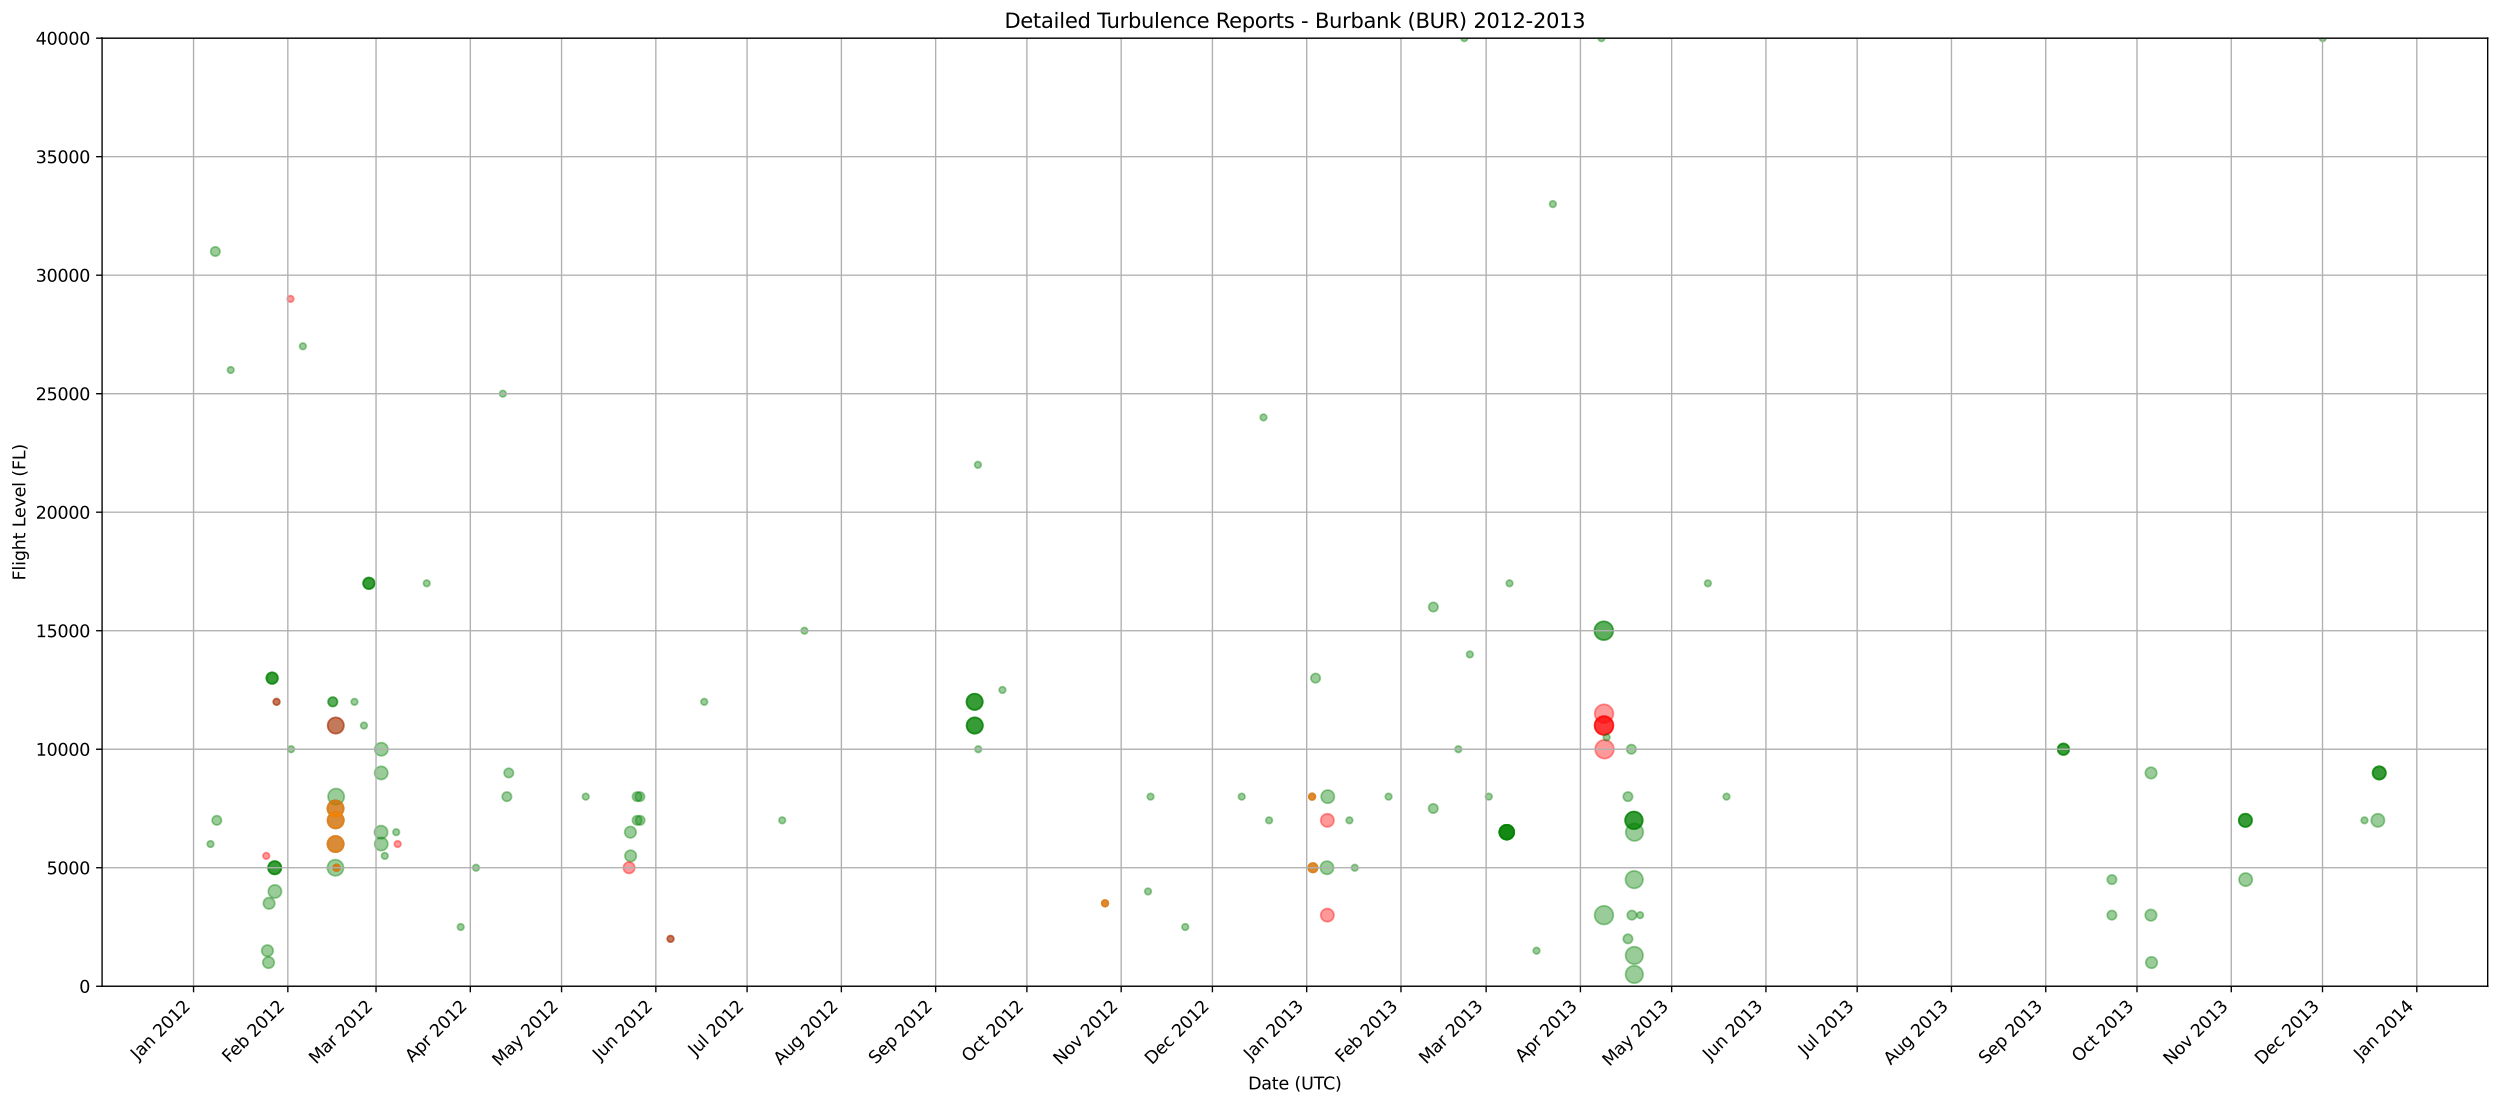<?xml version="1.0" encoding="utf-8" standalone="no"?>
<!DOCTYPE svg PUBLIC "-//W3C//DTD SVG 1.1//EN"
  "http://www.w3.org/Graphics/SVG/1.1/DTD/svg11.dtd">
<svg xmlns:xlink="http://www.w3.org/1999/xlink" width="1461.891pt" height="646.302pt" viewBox="0 0 1461.891 646.302" xmlns="http://www.w3.org/2000/svg" version="1.1">
 <defs>
  <style type="text/css">*{stroke-linejoin: round; stroke-linecap: butt}</style>
 </defs>
 <g id="figure_1">
  <g id="patch_1">
   <path d="M 0 646.302 
L 1461.891 646.302 
L 1461.891 0 
L 0 0 
z
" style="fill: #ffffff"/>
  </g>
  <g id="axes_1">
   <g id="patch_2">
    <path d="M 59.691 576.718 
L 1454.691 576.718 
L 1454.691 22.318 
L 59.691 22.318 
z
" style="fill: #ffffff"/>
   </g>
   <g id="PathCollection_1">
    <defs>
     <path id="mdc01224fad" d="M 0 1.936 
C 0.514 1.936 1.006 1.732 1.369 1.369 
C 1.732 1.006 1.936 0.514 1.936 0 
C 1.936 -0.514 1.732 -1.006 1.369 -1.369 
C 1.006 -1.732 0.514 -1.936 0 -1.936 
C -0.514 -1.936 -1.006 -1.732 -1.369 -1.369 
C -1.732 -1.006 -1.936 -0.514 -1.936 0 
C -1.936 0.514 -1.732 1.006 -1.369 1.369 
C -1.006 1.732 -0.514 1.936 0 1.936 
z
" style="stroke: #008000; stroke-opacity: 0.4"/>
    </defs>
    <g clip-path="url(#p80ce526d8c)">
     <use xlink:href="#mdc01224fad" x="123.1" y="493.558" style="fill: #008000; fill-opacity: 0.4; stroke: #008000; stroke-opacity: 0.4"/>
    </g>
   </g>
   <g id="PathCollection_2"/>
   <g id="PathCollection_3"/>
   <g id="PathCollection_4">
    <defs>
     <path id="m695c2794e4" d="M 0 2.739 
C 0.726 2.739 1.423 2.45 1.936 1.936 
C 2.45 1.423 2.739 0.726 2.739 0 
C 2.739 -0.726 2.45 -1.423 1.936 -1.936 
C 1.423 -2.45 0.726 -2.739 0 -2.739 
C -0.726 -2.739 -1.423 -2.45 -1.936 -1.936 
C -2.45 -1.423 -2.739 -0.726 -2.739 0 
C -2.739 0.726 -2.45 1.423 -1.936 1.936 
C -1.423 2.45 -0.726 2.739 0 2.739 
z
" style="stroke: #008000; stroke-opacity: 0.4"/>
    </defs>
    <g clip-path="url(#p80ce526d8c)">
     <use xlink:href="#m695c2794e4" x="125.911" y="147.058" style="fill: #008000; fill-opacity: 0.4; stroke: #008000; stroke-opacity: 0.4"/>
     <use xlink:href="#m695c2794e4" x="126.778" y="479.698" style="fill: #008000; fill-opacity: 0.4; stroke: #008000; stroke-opacity: 0.4"/>
    </g>
   </g>
   <g id="PathCollection_5"/>
   <g id="PathCollection_6"/>
   <g id="PathCollection_7">
    <g clip-path="url(#p80ce526d8c)">
     <use xlink:href="#mdc01224fad" x="134.905" y="216.358" style="fill: #008000; fill-opacity: 0.4; stroke: #008000; stroke-opacity: 0.4"/>
    </g>
   </g>
   <g id="PathCollection_8"/>
   <g id="PathCollection_9"/>
   <g id="PathCollection_10"/>
   <g id="PathCollection_11">
    <defs>
     <path id="m9abfd81ae1" d="M 0 1.936 
C 0.514 1.936 1.006 1.732 1.369 1.369 
C 1.732 1.006 1.936 0.514 1.936 0 
C 1.936 -0.514 1.732 -1.006 1.369 -1.369 
C 1.006 -1.732 0.514 -1.936 0 -1.936 
C -0.514 -1.936 -1.006 -1.732 -1.369 -1.369 
C -1.732 -1.006 -1.936 -0.514 -1.936 0 
C -1.936 0.514 -1.732 1.006 -1.369 1.369 
C -1.006 1.732 -0.514 1.936 0 1.936 
z
" style="stroke: #ff0000; stroke-opacity: 0.4"/>
    </defs>
    <g clip-path="url(#p80ce526d8c)">
     <use xlink:href="#m9abfd81ae1" x="155.7" y="500.488" style="fill: #ff0000; fill-opacity: 0.4; stroke: #ff0000; stroke-opacity: 0.4"/>
    </g>
   </g>
   <g id="PathCollection_12"/>
   <g id="PathCollection_13">
    <defs>
     <path id="m466737f2a1" d="M 0 3.354 
C 0.89 3.354 1.743 3.001 2.372 2.372 
C 3.001 1.743 3.354 0.89 3.354 0 
C 3.354 -0.89 3.001 -1.743 2.372 -2.372 
C 1.743 -3.001 0.89 -3.354 0 -3.354 
C -0.89 -3.354 -1.743 -3.001 -2.372 -2.372 
C -3.001 -1.743 -3.354 -0.89 -3.354 0 
C -3.354 0.89 -3.001 1.743 -2.372 2.372 
C -1.743 3.001 -0.89 3.354 0 3.354 
z
" style="stroke: #008000; stroke-opacity: 0.4"/>
    </defs>
    <g clip-path="url(#p80ce526d8c)">
     <use xlink:href="#m466737f2a1" x="156.387" y="555.928" style="fill: #008000; fill-opacity: 0.4; stroke: #008000; stroke-opacity: 0.4"/>
     <use xlink:href="#m466737f2a1" x="157.021" y="562.858" style="fill: #008000; fill-opacity: 0.4; stroke: #008000; stroke-opacity: 0.4"/>
     <use xlink:href="#m466737f2a1" x="157.343" y="528.208" style="fill: #008000; fill-opacity: 0.4; stroke: #008000; stroke-opacity: 0.4"/>
    </g>
   </g>
   <g id="PathCollection_14"/>
   <g id="PathCollection_15"/>
   <g id="PathCollection_16">
    <g clip-path="url(#p80ce526d8c)">
     <use xlink:href="#m466737f2a1" x="159.13" y="396.538" style="fill: #008000; fill-opacity: 0.4; stroke: #008000; stroke-opacity: 0.4"/>
     <use xlink:href="#m466737f2a1" x="159.13" y="396.538" style="fill: #008000; fill-opacity: 0.4; stroke: #008000; stroke-opacity: 0.4"/>
     <use xlink:href="#m466737f2a1" x="159.13" y="396.538" style="fill: #008000; fill-opacity: 0.4; stroke: #008000; stroke-opacity: 0.4"/>
    </g>
   </g>
   <g id="PathCollection_17"/>
   <g id="PathCollection_18"/>
   <g id="PathCollection_19">
    <defs>
     <path id="m412a5672d0" d="M 0 3.873 
C 1.027 3.873 2.012 3.465 2.739 2.739 
C 3.465 2.012 3.873 1.027 3.873 0 
C 3.873 -1.027 3.465 -2.012 2.739 -2.739 
C 2.012 -3.465 1.027 -3.873 0 -3.873 
C -1.027 -3.873 -2.012 -3.465 -2.739 -2.739 
C -3.465 -2.012 -3.873 -1.027 -3.873 0 
C -3.873 1.027 -3.465 2.012 -2.739 2.739 
C -2.012 3.465 -1.027 3.873 0 3.873 
z
" style="stroke: #008000; stroke-opacity: 0.4"/>
    </defs>
    <g clip-path="url(#p80ce526d8c)">
     <use xlink:href="#m412a5672d0" x="160.64" y="507.418" style="fill: #008000; fill-opacity: 0.4; stroke: #008000; stroke-opacity: 0.4"/>
     <use xlink:href="#m412a5672d0" x="160.64" y="507.418" style="fill: #008000; fill-opacity: 0.4; stroke: #008000; stroke-opacity: 0.4"/>
     <use xlink:href="#m412a5672d0" x="160.64" y="507.418" style="fill: #008000; fill-opacity: 0.4; stroke: #008000; stroke-opacity: 0.4"/>
     <use xlink:href="#m412a5672d0" x="160.754" y="521.278" style="fill: #008000; fill-opacity: 0.4; stroke: #008000; stroke-opacity: 0.4"/>
    </g>
   </g>
   <g id="PathCollection_20"/>
   <g id="PathCollection_21"/>
   <g id="PathCollection_22">
    <g clip-path="url(#p80ce526d8c)">
     <use xlink:href="#mdc01224fad" x="161.703" y="410.398" style="fill: #008000; fill-opacity: 0.4; stroke: #008000; stroke-opacity: 0.4"/>
    </g>
   </g>
   <g id="PathCollection_23">
    <g clip-path="url(#p80ce526d8c)">
     <use xlink:href="#m9abfd81ae1" x="161.703" y="410.398" style="fill: #ff0000; fill-opacity: 0.4; stroke: #ff0000; stroke-opacity: 0.4"/>
    </g>
   </g>
   <g id="PathCollection_24"/>
   <g id="PathCollection_25"/>
   <g id="PathCollection_26">
    <g clip-path="url(#p80ce526d8c)">
     <use xlink:href="#m9abfd81ae1" x="169.87" y="174.778" style="fill: #ff0000; fill-opacity: 0.4; stroke: #ff0000; stroke-opacity: 0.4"/>
    </g>
   </g>
   <g id="PathCollection_27"/>
   <g id="PathCollection_28">
    <g clip-path="url(#p80ce526d8c)">
     <use xlink:href="#mdc01224fad" x="170.205" y="438.118" style="fill: #008000; fill-opacity: 0.4; stroke: #008000; stroke-opacity: 0.4"/>
    </g>
   </g>
   <g id="PathCollection_29"/>
   <g id="PathCollection_30"/>
   <g id="PathCollection_31">
    <g clip-path="url(#p80ce526d8c)">
     <use xlink:href="#mdc01224fad" x="177.108" y="202.498" style="fill: #008000; fill-opacity: 0.4; stroke: #008000; stroke-opacity: 0.4"/>
    </g>
   </g>
   <g id="PathCollection_32"/>
   <g id="PathCollection_33"/>
   <g id="PathCollection_34">
    <g clip-path="url(#p80ce526d8c)">
     <use xlink:href="#m695c2794e4" x="194.601" y="410.398" style="fill: #008000; fill-opacity: 0.4; stroke: #008000; stroke-opacity: 0.4"/>
     <use xlink:href="#m695c2794e4" x="194.601" y="410.398" style="fill: #008000; fill-opacity: 0.4; stroke: #008000; stroke-opacity: 0.4"/>
    </g>
   </g>
   <g id="PathCollection_35"/>
   <g id="PathCollection_36"/>
   <g id="PathCollection_37">
    <defs>
     <path id="m31ffb34ef7" d="M 0 4.743 
C 1.258 4.743 2.465 4.244 3.354 3.354 
C 4.244 2.465 4.743 1.258 4.743 0 
C 4.743 -1.258 4.244 -2.465 3.354 -3.354 
C 2.465 -4.244 1.258 -4.743 0 -4.743 
C -1.258 -4.743 -2.465 -4.244 -3.354 -3.354 
C -4.244 -2.465 -4.743 -1.258 -4.743 0 
C -4.743 1.258 -4.244 2.465 -3.354 3.354 
C -2.465 4.244 -1.258 4.743 0 4.743 
z
" style="stroke: #008000; stroke-opacity: 0.4"/>
    </defs>
    <g clip-path="url(#p80ce526d8c)">
     <use xlink:href="#m31ffb34ef7" x="196.149" y="507.418" style="fill: #008000; fill-opacity: 0.4; stroke: #008000; stroke-opacity: 0.4"/>
     <use xlink:href="#m31ffb34ef7" x="196.196" y="472.768" style="fill: #008000; fill-opacity: 0.4; stroke: #008000; stroke-opacity: 0.4"/>
     <use xlink:href="#m31ffb34ef7" x="196.238" y="493.558" style="fill: #008000; fill-opacity: 0.4; stroke: #008000; stroke-opacity: 0.4"/>
     <use xlink:href="#m31ffb34ef7" x="196.288" y="479.698" style="fill: #008000; fill-opacity: 0.4; stroke: #008000; stroke-opacity: 0.4"/>
     <use xlink:href="#m31ffb34ef7" x="196.337" y="424.258" style="fill: #008000; fill-opacity: 0.4; stroke: #008000; stroke-opacity: 0.4"/>
     <use xlink:href="#m31ffb34ef7" x="196.559" y="465.838" style="fill: #008000; fill-opacity: 0.4; stroke: #008000; stroke-opacity: 0.4"/>
    </g>
   </g>
   <g id="PathCollection_38">
    <defs>
     <path id="m36bdc3e9f1" d="M 0 4.743 
C 1.258 4.743 2.465 4.244 3.354 3.354 
C 4.244 2.465 4.743 1.258 4.743 0 
C 4.743 -1.258 4.244 -2.465 3.354 -3.354 
C 2.465 -4.244 1.258 -4.743 0 -4.743 
C -1.258 -4.743 -2.465 -4.244 -3.354 -3.354 
C -4.244 -2.465 -4.743 -1.258 -4.743 0 
C -4.743 1.258 -4.244 2.465 -3.354 3.354 
C -2.465 4.244 -1.258 4.743 0 4.743 
z
" style="stroke: #ff0000; stroke-opacity: 0.4"/>
    </defs>
    <g clip-path="url(#p80ce526d8c)">
     <use xlink:href="#m36bdc3e9f1" x="196.196" y="472.768" style="fill: #ff0000; fill-opacity: 0.4; stroke: #ff0000; stroke-opacity: 0.4"/>
     <use xlink:href="#m36bdc3e9f1" x="196.238" y="493.558" style="fill: #ff0000; fill-opacity: 0.4; stroke: #ff0000; stroke-opacity: 0.4"/>
     <use xlink:href="#m36bdc3e9f1" x="196.288" y="479.698" style="fill: #ff0000; fill-opacity: 0.4; stroke: #ff0000; stroke-opacity: 0.4"/>
     <use xlink:href="#m36bdc3e9f1" x="196.337" y="424.258" style="fill: #ff0000; fill-opacity: 0.4; stroke: #ff0000; stroke-opacity: 0.4"/>
    </g>
   </g>
   <g id="PathCollection_39">
    <defs>
     <path id="macae2a25a9" d="M 0 4.743 
C 1.258 4.743 2.465 4.244 3.354 3.354 
C 4.244 2.465 4.743 1.258 4.743 0 
C 4.743 -1.258 4.244 -2.465 3.354 -3.354 
C 2.465 -4.244 1.258 -4.743 0 -4.743 
C -1.258 -4.743 -2.465 -4.244 -3.354 -3.354 
C -4.244 -2.465 -4.743 -1.258 -4.743 0 
C -4.743 1.258 -4.244 2.465 -3.354 3.354 
C -2.465 4.244 -1.258 4.743 0 4.743 
z
" style="stroke: #ffa500; stroke-opacity: 0.4"/>
    </defs>
    <g clip-path="url(#p80ce526d8c)">
     <use xlink:href="#macae2a25a9" x="196.196" y="472.768" style="fill: #ffa500; fill-opacity: 0.4; stroke: #ffa500; stroke-opacity: 0.4"/>
     <use xlink:href="#macae2a25a9" x="196.238" y="493.558" style="fill: #ffa500; fill-opacity: 0.4; stroke: #ffa500; stroke-opacity: 0.4"/>
     <use xlink:href="#macae2a25a9" x="196.288" y="479.698" style="fill: #ffa500; fill-opacity: 0.4; stroke: #ffa500; stroke-opacity: 0.4"/>
    </g>
   </g>
   <g id="PathCollection_40">
    <g clip-path="url(#p80ce526d8c)">
     <use xlink:href="#mdc01224fad" x="196.78" y="507.418" style="fill: #008000; fill-opacity: 0.4; stroke: #008000; stroke-opacity: 0.4"/>
    </g>
   </g>
   <g id="PathCollection_41">
    <g clip-path="url(#p80ce526d8c)">
     <use xlink:href="#m9abfd81ae1" x="196.78" y="507.418" style="fill: #ff0000; fill-opacity: 0.4; stroke: #ff0000; stroke-opacity: 0.4"/>
    </g>
   </g>
   <g id="PathCollection_42">
    <defs>
     <path id="mbf6ffcb86f" d="M 0 1.936 
C 0.514 1.936 1.006 1.732 1.369 1.369 
C 1.732 1.006 1.936 0.514 1.936 0 
C 1.936 -0.514 1.732 -1.006 1.369 -1.369 
C 1.006 -1.732 0.514 -1.936 0 -1.936 
C -0.514 -1.936 -1.006 -1.732 -1.369 -1.369 
C -1.732 -1.006 -1.936 -0.514 -1.936 0 
C -1.936 0.514 -1.732 1.006 -1.369 1.369 
C -1.006 1.732 -0.514 1.936 0 1.936 
z
" style="stroke: #ffa500; stroke-opacity: 0.4"/>
    </defs>
    <g clip-path="url(#p80ce526d8c)">
     <use xlink:href="#mbf6ffcb86f" x="196.78" y="507.418" style="fill: #ffa500; fill-opacity: 0.4; stroke: #ffa500; stroke-opacity: 0.4"/>
    </g>
   </g>
   <g id="PathCollection_43">
    <g clip-path="url(#p80ce526d8c)">
     <use xlink:href="#mdc01224fad" x="207.291" y="410.398" style="fill: #008000; fill-opacity: 0.4; stroke: #008000; stroke-opacity: 0.4"/>
    </g>
   </g>
   <g id="PathCollection_44"/>
   <g id="PathCollection_45"/>
   <g id="PathCollection_46">
    <g clip-path="url(#p80ce526d8c)">
     <use xlink:href="#mdc01224fad" x="212.831" y="424.258" style="fill: #008000; fill-opacity: 0.4; stroke: #008000; stroke-opacity: 0.4"/>
    </g>
   </g>
   <g id="PathCollection_47"/>
   <g id="PathCollection_48"/>
   <g id="PathCollection_49">
    <g clip-path="url(#p80ce526d8c)">
     <use xlink:href="#m466737f2a1" x="215.719" y="341.098" style="fill: #008000; fill-opacity: 0.4; stroke: #008000; stroke-opacity: 0.4"/>
     <use xlink:href="#m466737f2a1" x="215.719" y="341.098" style="fill: #008000; fill-opacity: 0.4; stroke: #008000; stroke-opacity: 0.4"/>
     <use xlink:href="#m466737f2a1" x="215.719" y="341.098" style="fill: #008000; fill-opacity: 0.4; stroke: #008000; stroke-opacity: 0.4"/>
    </g>
   </g>
   <g id="PathCollection_50"/>
   <g id="PathCollection_51"/>
   <g id="PathCollection_52">
    <g clip-path="url(#p80ce526d8c)">
     <use xlink:href="#m412a5672d0" x="222.828" y="486.628" style="fill: #008000; fill-opacity: 0.4; stroke: #008000; stroke-opacity: 0.4"/>
     <use xlink:href="#m412a5672d0" x="222.908" y="451.978" style="fill: #008000; fill-opacity: 0.4; stroke: #008000; stroke-opacity: 0.4"/>
     <use xlink:href="#m412a5672d0" x="222.939" y="493.558" style="fill: #008000; fill-opacity: 0.4; stroke: #008000; stroke-opacity: 0.4"/>
     <use xlink:href="#m412a5672d0" x="222.983" y="438.118" style="fill: #008000; fill-opacity: 0.4; stroke: #008000; stroke-opacity: 0.4"/>
    </g>
   </g>
   <g id="PathCollection_53"/>
   <g id="PathCollection_54"/>
   <g id="PathCollection_55">
    <g clip-path="url(#p80ce526d8c)">
     <use xlink:href="#mdc01224fad" x="224.994" y="500.488" style="fill: #008000; fill-opacity: 0.4; stroke: #008000; stroke-opacity: 0.4"/>
    </g>
   </g>
   <g id="PathCollection_56"/>
   <g id="PathCollection_57"/>
   <g id="PathCollection_58">
    <g clip-path="url(#p80ce526d8c)">
     <use xlink:href="#mdc01224fad" x="231.692" y="486.628" style="fill: #008000; fill-opacity: 0.4; stroke: #008000; stroke-opacity: 0.4"/>
    </g>
   </g>
   <g id="PathCollection_59"/>
   <g id="PathCollection_60"/>
   <g id="PathCollection_61"/>
   <g id="PathCollection_62">
    <g clip-path="url(#p80ce526d8c)">
     <use xlink:href="#m9abfd81ae1" x="232.513" y="493.558" style="fill: #ff0000; fill-opacity: 0.4; stroke: #ff0000; stroke-opacity: 0.4"/>
    </g>
   </g>
   <g id="PathCollection_63"/>
   <g id="PathCollection_64">
    <g clip-path="url(#p80ce526d8c)">
     <use xlink:href="#mdc01224fad" x="249.53" y="341.098" style="fill: #008000; fill-opacity: 0.4; stroke: #008000; stroke-opacity: 0.4"/>
    </g>
   </g>
   <g id="PathCollection_65"/>
   <g id="PathCollection_66"/>
   <g id="PathCollection_67">
    <g clip-path="url(#p80ce526d8c)">
     <use xlink:href="#mdc01224fad" x="269.388" y="542.068" style="fill: #008000; fill-opacity: 0.4; stroke: #008000; stroke-opacity: 0.4"/>
    </g>
   </g>
   <g id="PathCollection_68"/>
   <g id="PathCollection_69"/>
   <g id="PathCollection_70">
    <g clip-path="url(#p80ce526d8c)">
     <use xlink:href="#mdc01224fad" x="278.358" y="507.418" style="fill: #008000; fill-opacity: 0.4; stroke: #008000; stroke-opacity: 0.4"/>
    </g>
   </g>
   <g id="PathCollection_71"/>
   <g id="PathCollection_72"/>
   <g id="PathCollection_73">
    <g clip-path="url(#p80ce526d8c)">
     <use xlink:href="#mdc01224fad" x="294.053" y="230.218" style="fill: #008000; fill-opacity: 0.4; stroke: #008000; stroke-opacity: 0.4"/>
    </g>
   </g>
   <g id="PathCollection_74"/>
   <g id="PathCollection_75"/>
   <g id="PathCollection_76">
    <g clip-path="url(#p80ce526d8c)">
     <use xlink:href="#m695c2794e4" x="296.406" y="465.838" style="fill: #008000; fill-opacity: 0.4; stroke: #008000; stroke-opacity: 0.4"/>
     <use xlink:href="#m695c2794e4" x="297.514" y="451.978" style="fill: #008000; fill-opacity: 0.4; stroke: #008000; stroke-opacity: 0.4"/>
    </g>
   </g>
   <g id="PathCollection_77"/>
   <g id="PathCollection_78"/>
   <g id="PathCollection_79">
    <g clip-path="url(#p80ce526d8c)">
     <use xlink:href="#mdc01224fad" x="342.504" y="465.838" style="fill: #008000; fill-opacity: 0.4; stroke: #008000; stroke-opacity: 0.4"/>
    </g>
   </g>
   <g id="PathCollection_80"/>
   <g id="PathCollection_81"/>
   <g id="PathCollection_82">
    <g clip-path="url(#p80ce526d8c)">
     <use xlink:href="#m466737f2a1" x="368.634" y="486.628" style="fill: #008000; fill-opacity: 0.4; stroke: #008000; stroke-opacity: 0.4"/>
     <use xlink:href="#m466737f2a1" x="368.765" y="500.488" style="fill: #008000; fill-opacity: 0.4; stroke: #008000; stroke-opacity: 0.4"/>
    </g>
   </g>
   <g id="PathCollection_83">
    <defs>
     <path id="mc078f03efb" d="M 0 3.354 
C 0.89 3.354 1.743 3.001 2.372 2.372 
C 3.001 1.743 3.354 0.89 3.354 0 
C 3.354 -0.89 3.001 -1.743 2.372 -2.372 
C 1.743 -3.001 0.89 -3.354 0 -3.354 
C -0.89 -3.354 -1.743 -3.001 -2.372 -2.372 
C -3.001 -1.743 -3.354 -0.89 -3.354 0 
C -3.354 0.89 -3.001 1.743 -2.372 2.372 
C -1.743 3.001 -0.89 3.354 0 3.354 
z
" style="stroke: #ff0000; stroke-opacity: 0.4"/>
    </defs>
    <g clip-path="url(#p80ce526d8c)">
     <use xlink:href="#mc078f03efb" x="367.849" y="507.418" style="fill: #ff0000; fill-opacity: 0.4; stroke: #ff0000; stroke-opacity: 0.4"/>
    </g>
   </g>
   <g id="PathCollection_84"/>
   <g id="PathCollection_85">
    <g clip-path="url(#p80ce526d8c)">
     <use xlink:href="#m695c2794e4" x="372.534" y="479.698" style="fill: #008000; fill-opacity: 0.4; stroke: #008000; stroke-opacity: 0.4"/>
     <use xlink:href="#m695c2794e4" x="372.562" y="465.838" style="fill: #008000; fill-opacity: 0.4; stroke: #008000; stroke-opacity: 0.4"/>
    </g>
   </g>
   <g id="PathCollection_86"/>
   <g id="PathCollection_87"/>
   <g id="PathCollection_88">
    <g clip-path="url(#p80ce526d8c)">
     <use xlink:href="#m695c2794e4" x="374.18" y="465.838" style="fill: #008000; fill-opacity: 0.4; stroke: #008000; stroke-opacity: 0.4"/>
     <use xlink:href="#m695c2794e4" x="374.3" y="479.698" style="fill: #008000; fill-opacity: 0.4; stroke: #008000; stroke-opacity: 0.4"/>
    </g>
   </g>
   <g id="PathCollection_89"/>
   <g id="PathCollection_90"/>
   <g id="PathCollection_91">
    <g clip-path="url(#p80ce526d8c)">
     <use xlink:href="#mdc01224fad" x="392.091" y="548.998" style="fill: #008000; fill-opacity: 0.4; stroke: #008000; stroke-opacity: 0.4"/>
    </g>
   </g>
   <g id="PathCollection_92">
    <g clip-path="url(#p80ce526d8c)">
     <use xlink:href="#m9abfd81ae1" x="392.091" y="548.998" style="fill: #ff0000; fill-opacity: 0.4; stroke: #ff0000; stroke-opacity: 0.4"/>
    </g>
   </g>
   <g id="PathCollection_93"/>
   <g id="PathCollection_94">
    <g clip-path="url(#p80ce526d8c)">
     <use xlink:href="#mdc01224fad" x="411.827" y="410.398" style="fill: #008000; fill-opacity: 0.4; stroke: #008000; stroke-opacity: 0.4"/>
    </g>
   </g>
   <g id="PathCollection_95"/>
   <g id="PathCollection_96"/>
   <g id="PathCollection_97">
    <g clip-path="url(#p80ce526d8c)">
     <use xlink:href="#mdc01224fad" x="457.418" y="479.698" style="fill: #008000; fill-opacity: 0.4; stroke: #008000; stroke-opacity: 0.4"/>
    </g>
   </g>
   <g id="PathCollection_98"/>
   <g id="PathCollection_99"/>
   <g id="PathCollection_100">
    <g clip-path="url(#p80ce526d8c)">
     <use xlink:href="#mdc01224fad" x="470.399" y="368.818" style="fill: #008000; fill-opacity: 0.4; stroke: #008000; stroke-opacity: 0.4"/>
    </g>
   </g>
   <g id="PathCollection_101"/>
   <g id="PathCollection_102"/>
   <g id="PathCollection_103">
    <g clip-path="url(#p80ce526d8c)">
     <use xlink:href="#m31ffb34ef7" x="569.917" y="410.398" style="fill: #008000; fill-opacity: 0.4; stroke: #008000; stroke-opacity: 0.4"/>
     <use xlink:href="#m31ffb34ef7" x="569.917" y="410.398" style="fill: #008000; fill-opacity: 0.4; stroke: #008000; stroke-opacity: 0.4"/>
     <use xlink:href="#m31ffb34ef7" x="569.917" y="410.398" style="fill: #008000; fill-opacity: 0.4; stroke: #008000; stroke-opacity: 0.4"/>
     <use xlink:href="#m31ffb34ef7" x="569.986" y="424.258" style="fill: #008000; fill-opacity: 0.4; stroke: #008000; stroke-opacity: 0.4"/>
     <use xlink:href="#m31ffb34ef7" x="569.986" y="424.258" style="fill: #008000; fill-opacity: 0.4; stroke: #008000; stroke-opacity: 0.4"/>
     <use xlink:href="#m31ffb34ef7" x="569.986" y="424.258" style="fill: #008000; fill-opacity: 0.4; stroke: #008000; stroke-opacity: 0.4"/>
    </g>
   </g>
   <g id="PathCollection_104"/>
   <g id="PathCollection_105"/>
   <g id="PathCollection_106">
    <g clip-path="url(#p80ce526d8c)">
     <use xlink:href="#mdc01224fad" x="571.845" y="271.798" style="fill: #008000; fill-opacity: 0.4; stroke: #008000; stroke-opacity: 0.4"/>
    </g>
   </g>
   <g id="PathCollection_107"/>
   <g id="PathCollection_108"/>
   <g id="PathCollection_109">
    <g clip-path="url(#p80ce526d8c)">
     <use xlink:href="#mdc01224fad" x="572.027" y="438.118" style="fill: #008000; fill-opacity: 0.4; stroke: #008000; stroke-opacity: 0.4"/>
    </g>
   </g>
   <g id="PathCollection_110"/>
   <g id="PathCollection_111"/>
   <g id="PathCollection_112">
    <g clip-path="url(#p80ce526d8c)">
     <use xlink:href="#mdc01224fad" x="586.195" y="403.468" style="fill: #008000; fill-opacity: 0.4; stroke: #008000; stroke-opacity: 0.4"/>
    </g>
   </g>
   <g id="PathCollection_113"/>
   <g id="PathCollection_114"/>
   <g id="PathCollection_115">
    <g clip-path="url(#p80ce526d8c)">
     <use xlink:href="#mdc01224fad" x="646.181" y="528.208" style="fill: #008000; fill-opacity: 0.4; stroke: #008000; stroke-opacity: 0.4"/>
    </g>
   </g>
   <g id="PathCollection_116">
    <g clip-path="url(#p80ce526d8c)">
     <use xlink:href="#m9abfd81ae1" x="646.181" y="528.208" style="fill: #ff0000; fill-opacity: 0.4; stroke: #ff0000; stroke-opacity: 0.4"/>
    </g>
   </g>
   <g id="PathCollection_117">
    <g clip-path="url(#p80ce526d8c)">
     <use xlink:href="#mbf6ffcb86f" x="646.181" y="528.208" style="fill: #ffa500; fill-opacity: 0.4; stroke: #ffa500; stroke-opacity: 0.4"/>
    </g>
   </g>
   <g id="PathCollection_118">
    <g clip-path="url(#p80ce526d8c)">
     <use xlink:href="#mdc01224fad" x="671.324" y="521.278" style="fill: #008000; fill-opacity: 0.4; stroke: #008000; stroke-opacity: 0.4"/>
    </g>
   </g>
   <g id="PathCollection_119"/>
   <g id="PathCollection_120"/>
   <g id="PathCollection_121">
    <g clip-path="url(#p80ce526d8c)">
     <use xlink:href="#mdc01224fad" x="672.787" y="465.838" style="fill: #008000; fill-opacity: 0.4; stroke: #008000; stroke-opacity: 0.4"/>
    </g>
   </g>
   <g id="PathCollection_122"/>
   <g id="PathCollection_123"/>
   <g id="PathCollection_124">
    <g clip-path="url(#p80ce526d8c)">
     <use xlink:href="#mdc01224fad" x="693.084" y="542.068" style="fill: #008000; fill-opacity: 0.4; stroke: #008000; stroke-opacity: 0.4"/>
    </g>
   </g>
   <g id="PathCollection_125"/>
   <g id="PathCollection_126"/>
   <g id="PathCollection_127">
    <g clip-path="url(#p80ce526d8c)">
     <use xlink:href="#mdc01224fad" x="726.091" y="465.838" style="fill: #008000; fill-opacity: 0.4; stroke: #008000; stroke-opacity: 0.4"/>
    </g>
   </g>
   <g id="PathCollection_128"/>
   <g id="PathCollection_129"/>
   <g id="PathCollection_130">
    <g clip-path="url(#p80ce526d8c)">
     <use xlink:href="#mdc01224fad" x="738.839" y="244.078" style="fill: #008000; fill-opacity: 0.4; stroke: #008000; stroke-opacity: 0.4"/>
    </g>
   </g>
   <g id="PathCollection_131"/>
   <g id="PathCollection_132"/>
   <g id="PathCollection_133">
    <g clip-path="url(#p80ce526d8c)">
     <use xlink:href="#mdc01224fad" x="742.107" y="479.698" style="fill: #008000; fill-opacity: 0.4; stroke: #008000; stroke-opacity: 0.4"/>
    </g>
   </g>
   <g id="PathCollection_134"/>
   <g id="PathCollection_135"/>
   <g id="PathCollection_136">
    <g clip-path="url(#p80ce526d8c)">
     <use xlink:href="#mdc01224fad" x="767.255" y="465.838" style="fill: #008000; fill-opacity: 0.4; stroke: #008000; stroke-opacity: 0.4"/>
    </g>
   </g>
   <g id="PathCollection_137">
    <g clip-path="url(#p80ce526d8c)">
     <use xlink:href="#m9abfd81ae1" x="767.255" y="465.838" style="fill: #ff0000; fill-opacity: 0.4; stroke: #ff0000; stroke-opacity: 0.4"/>
    </g>
   </g>
   <g id="PathCollection_138">
    <g clip-path="url(#p80ce526d8c)">
     <use xlink:href="#mbf6ffcb86f" x="767.255" y="465.838" style="fill: #ffa500; fill-opacity: 0.4; stroke: #ffa500; stroke-opacity: 0.4"/>
    </g>
   </g>
   <g id="PathCollection_139">
    <g clip-path="url(#p80ce526d8c)">
     <use xlink:href="#m695c2794e4" x="767.729" y="507.418" style="fill: #008000; fill-opacity: 0.4; stroke: #008000; stroke-opacity: 0.4"/>
     <use xlink:href="#m695c2794e4" x="769.277" y="396.538" style="fill: #008000; fill-opacity: 0.4; stroke: #008000; stroke-opacity: 0.4"/>
    </g>
   </g>
   <g id="PathCollection_140">
    <defs>
     <path id="m08ee713ce3" d="M 0 2.739 
C 0.726 2.739 1.423 2.45 1.936 1.936 
C 2.45 1.423 2.739 0.726 2.739 0 
C 2.739 -0.726 2.45 -1.423 1.936 -1.936 
C 1.423 -2.45 0.726 -2.739 0 -2.739 
C -0.726 -2.739 -1.423 -2.45 -1.936 -1.936 
C -2.45 -1.423 -2.739 -0.726 -2.739 0 
C -2.739 0.726 -2.45 1.423 -1.936 1.936 
C -1.423 2.45 -0.726 2.739 0 2.739 
z
" style="stroke: #ff0000; stroke-opacity: 0.4"/>
    </defs>
    <g clip-path="url(#p80ce526d8c)">
     <use xlink:href="#m08ee713ce3" x="767.729" y="507.418" style="fill: #ff0000; fill-opacity: 0.4; stroke: #ff0000; stroke-opacity: 0.4"/>
    </g>
   </g>
   <g id="PathCollection_141">
    <defs>
     <path id="m62c8b98ec6" d="M 0 2.739 
C 0.726 2.739 1.423 2.45 1.936 1.936 
C 2.45 1.423 2.739 0.726 2.739 0 
C 2.739 -0.726 2.45 -1.423 1.936 -1.936 
C 1.423 -2.45 0.726 -2.739 0 -2.739 
C -0.726 -2.739 -1.423 -2.45 -1.936 -1.936 
C -2.45 -1.423 -2.739 -0.726 -2.739 0 
C -2.739 0.726 -2.45 1.423 -1.936 1.936 
C -1.423 2.45 -0.726 2.739 0 2.739 
z
" style="stroke: #ffa500; stroke-opacity: 0.4"/>
    </defs>
    <g clip-path="url(#p80ce526d8c)">
     <use xlink:href="#m62c8b98ec6" x="767.729" y="507.418" style="fill: #ffa500; fill-opacity: 0.4; stroke: #ffa500; stroke-opacity: 0.4"/>
    </g>
   </g>
   <g id="PathCollection_142">
    <g clip-path="url(#p80ce526d8c)">
     <use xlink:href="#m412a5672d0" x="775.953" y="507.418" style="fill: #008000; fill-opacity: 0.4; stroke: #008000; stroke-opacity: 0.4"/>
     <use xlink:href="#m412a5672d0" x="776.417" y="465.838" style="fill: #008000; fill-opacity: 0.4; stroke: #008000; stroke-opacity: 0.4"/>
    </g>
   </g>
   <g id="PathCollection_143">
    <defs>
     <path id="m137bbfbbc9" d="M 0 3.873 
C 1.027 3.873 2.012 3.465 2.739 2.739 
C 3.465 2.012 3.873 1.027 3.873 0 
C 3.873 -1.027 3.465 -2.012 2.739 -2.739 
C 2.012 -3.465 1.027 -3.873 0 -3.873 
C -1.027 -3.873 -2.012 -3.465 -2.739 -2.739 
C -3.465 -2.012 -3.873 -1.027 -3.873 0 
C -3.873 1.027 -3.465 2.012 -2.739 2.739 
C -2.012 3.465 -1.027 3.873 0 3.873 
z
" style="stroke: #ff0000; stroke-opacity: 0.4"/>
    </defs>
    <g clip-path="url(#p80ce526d8c)">
     <use xlink:href="#m137bbfbbc9" x="776.174" y="535.138" style="fill: #ff0000; fill-opacity: 0.4; stroke: #ff0000; stroke-opacity: 0.4"/>
     <use xlink:href="#m137bbfbbc9" x="776.176" y="479.698" style="fill: #ff0000; fill-opacity: 0.4; stroke: #ff0000; stroke-opacity: 0.4"/>
    </g>
   </g>
   <g id="PathCollection_144"/>
   <g id="PathCollection_145">
    <g clip-path="url(#p80ce526d8c)">
     <use xlink:href="#mdc01224fad" x="789.088" y="479.698" style="fill: #008000; fill-opacity: 0.4; stroke: #008000; stroke-opacity: 0.4"/>
    </g>
   </g>
   <g id="PathCollection_146"/>
   <g id="PathCollection_147"/>
   <g id="PathCollection_148">
    <g clip-path="url(#p80ce526d8c)">
     <use xlink:href="#mdc01224fad" x="792.187" y="507.418" style="fill: #008000; fill-opacity: 0.4; stroke: #008000; stroke-opacity: 0.4"/>
    </g>
   </g>
   <g id="PathCollection_149"/>
   <g id="PathCollection_150"/>
   <g id="PathCollection_151">
    <g clip-path="url(#p80ce526d8c)">
     <use xlink:href="#mdc01224fad" x="811.97" y="465.838" style="fill: #008000; fill-opacity: 0.4; stroke: #008000; stroke-opacity: 0.4"/>
    </g>
   </g>
   <g id="PathCollection_152"/>
   <g id="PathCollection_153"/>
   <g id="PathCollection_154">
    <g clip-path="url(#p80ce526d8c)">
     <use xlink:href="#m695c2794e4" x="838.108" y="472.768" style="fill: #008000; fill-opacity: 0.4; stroke: #008000; stroke-opacity: 0.4"/>
     <use xlink:href="#m695c2794e4" x="838.159" y="354.958" style="fill: #008000; fill-opacity: 0.4; stroke: #008000; stroke-opacity: 0.4"/>
    </g>
   </g>
   <g id="PathCollection_155"/>
   <g id="PathCollection_156"/>
   <g id="PathCollection_157">
    <g clip-path="url(#p80ce526d8c)">
     <use xlink:href="#mdc01224fad" x="852.771" y="438.118" style="fill: #008000; fill-opacity: 0.4; stroke: #008000; stroke-opacity: 0.4"/>
    </g>
   </g>
   <g id="PathCollection_158"/>
   <g id="PathCollection_159"/>
   <g id="PathCollection_160">
    <g clip-path="url(#p80ce526d8c)">
     <use xlink:href="#mdc01224fad" x="856.276" y="22.318" style="fill: #008000; fill-opacity: 0.4; stroke: #008000; stroke-opacity: 0.4"/>
    </g>
   </g>
   <g id="PathCollection_161"/>
   <g id="PathCollection_162"/>
   <g id="PathCollection_163">
    <g clip-path="url(#p80ce526d8c)">
     <use xlink:href="#mdc01224fad" x="859.503" y="382.678" style="fill: #008000; fill-opacity: 0.4; stroke: #008000; stroke-opacity: 0.4"/>
    </g>
   </g>
   <g id="PathCollection_164"/>
   <g id="PathCollection_165"/>
   <g id="PathCollection_166">
    <g clip-path="url(#p80ce526d8c)">
     <use xlink:href="#mdc01224fad" x="870.58" y="465.838" style="fill: #008000; fill-opacity: 0.4; stroke: #008000; stroke-opacity: 0.4"/>
    </g>
   </g>
   <g id="PathCollection_167"/>
   <g id="PathCollection_168"/>
   <g id="PathCollection_169">
    <defs>
     <path id="m27ff91ab09" d="M 0 4.33 
C 1.148 4.33 2.25 3.874 3.062 3.062 
C 3.874 2.25 4.33 1.148 4.33 0 
C 4.33 -1.148 3.874 -2.25 3.062 -3.062 
C 2.25 -3.874 1.148 -4.33 0 -4.33 
C -1.148 -4.33 -2.25 -3.874 -3.062 -3.062 
C -3.874 -2.25 -4.33 -1.148 -4.33 0 
C -4.33 1.148 -3.874 2.25 -3.062 3.062 
C -2.25 3.874 -1.148 4.33 0 4.33 
z
" style="stroke: #008000; stroke-opacity: 0.4"/>
    </defs>
    <g clip-path="url(#p80ce526d8c)">
     <use xlink:href="#m27ff91ab09" x="881.095" y="486.628" style="fill: #008000; fill-opacity: 0.4; stroke: #008000; stroke-opacity: 0.4"/>
     <use xlink:href="#m27ff91ab09" x="881.095" y="486.628" style="fill: #008000; fill-opacity: 0.4; stroke: #008000; stroke-opacity: 0.4"/>
     <use xlink:href="#m27ff91ab09" x="881.095" y="486.628" style="fill: #008000; fill-opacity: 0.4; stroke: #008000; stroke-opacity: 0.4"/>
     <use xlink:href="#m27ff91ab09" x="881.095" y="486.628" style="fill: #008000; fill-opacity: 0.4; stroke: #008000; stroke-opacity: 0.4"/>
     <use xlink:href="#m27ff91ab09" x="881.095" y="486.628" style="fill: #008000; fill-opacity: 0.4; stroke: #008000; stroke-opacity: 0.4"/>
    </g>
   </g>
   <g id="PathCollection_170"/>
   <g id="PathCollection_171"/>
   <g id="PathCollection_172">
    <g clip-path="url(#p80ce526d8c)">
     <use xlink:href="#mdc01224fad" x="882.693" y="341.098" style="fill: #008000; fill-opacity: 0.4; stroke: #008000; stroke-opacity: 0.4"/>
    </g>
   </g>
   <g id="PathCollection_173"/>
   <g id="PathCollection_174"/>
   <g id="PathCollection_175">
    <g clip-path="url(#p80ce526d8c)">
     <use xlink:href="#mdc01224fad" x="898.497" y="555.928" style="fill: #008000; fill-opacity: 0.4; stroke: #008000; stroke-opacity: 0.4"/>
    </g>
   </g>
   <g id="PathCollection_176"/>
   <g id="PathCollection_177"/>
   <g id="PathCollection_178">
    <g clip-path="url(#p80ce526d8c)">
     <use xlink:href="#mdc01224fad" x="908.045" y="119.338" style="fill: #008000; fill-opacity: 0.4; stroke: #008000; stroke-opacity: 0.4"/>
    </g>
   </g>
   <g id="PathCollection_179"/>
   <g id="PathCollection_180"/>
   <g id="PathCollection_181">
    <g clip-path="url(#p80ce526d8c)">
     <use xlink:href="#mdc01224fad" x="936.448" y="22.318" style="fill: #008000; fill-opacity: 0.4; stroke: #008000; stroke-opacity: 0.4"/>
    </g>
   </g>
   <g id="PathCollection_182"/>
   <g id="PathCollection_183"/>
   <g id="PathCollection_184">
    <defs>
     <path id="m30e842fdc8" d="M 0 5.477 
C 1.453 5.477 2.846 4.9 3.873 3.873 
C 4.9 2.846 5.477 1.453 5.477 0 
C 5.477 -1.453 4.9 -2.846 3.873 -3.873 
C 2.846 -4.9 1.453 -5.477 0 -5.477 
C -1.453 -5.477 -2.846 -4.9 -3.873 -3.873 
C -4.9 -2.846 -5.477 -1.453 -5.477 0 
C -5.477 1.453 -4.9 2.846 -3.873 3.873 
C -2.846 4.9 -1.453 5.477 0 5.477 
z
" style="stroke: #008000; stroke-opacity: 0.4"/>
    </defs>
    <g clip-path="url(#p80ce526d8c)">
     <use xlink:href="#m30e842fdc8" x="937.826" y="368.818" style="fill: #008000; fill-opacity: 0.4; stroke: #008000; stroke-opacity: 0.4"/>
     <use xlink:href="#m30e842fdc8" x="937.826" y="368.818" style="fill: #008000; fill-opacity: 0.4; stroke: #008000; stroke-opacity: 0.4"/>
     <use xlink:href="#m30e842fdc8" x="937.922" y="535.138" style="fill: #008000; fill-opacity: 0.4; stroke: #008000; stroke-opacity: 0.4"/>
    </g>
   </g>
   <g id="PathCollection_185">
    <defs>
     <path id="m835816bec3" d="M 0 5.477 
C 1.453 5.477 2.846 4.9 3.873 3.873 
C 4.9 2.846 5.477 1.453 5.477 0 
C 5.477 -1.453 4.9 -2.846 3.873 -3.873 
C 2.846 -4.9 1.453 -5.477 0 -5.477 
C -1.453 -5.477 -2.846 -4.9 -3.873 -3.873 
C -4.9 -2.846 -5.477 -1.453 -5.477 0 
C -5.477 1.453 -4.9 2.846 -3.873 3.873 
C -2.846 4.9 -1.453 5.477 0 5.477 
z
" style="stroke: #ff0000; stroke-opacity: 0.4"/>
    </defs>
    <g clip-path="url(#p80ce526d8c)">
     <use xlink:href="#m835816bec3" x="937.947" y="424.258" style="fill: #ff0000; fill-opacity: 0.4; stroke: #ff0000; stroke-opacity: 0.4"/>
     <use xlink:href="#m835816bec3" x="937.947" y="424.258" style="fill: #ff0000; fill-opacity: 0.4; stroke: #ff0000; stroke-opacity: 0.4"/>
     <use xlink:href="#m835816bec3" x="937.947" y="424.258" style="fill: #ff0000; fill-opacity: 0.4; stroke: #ff0000; stroke-opacity: 0.4"/>
     <use xlink:href="#m835816bec3" x="937.966" y="417.328" style="fill: #ff0000; fill-opacity: 0.4; stroke: #ff0000; stroke-opacity: 0.4"/>
     <use xlink:href="#m835816bec3" x="938.252" y="438.118" style="fill: #ff0000; fill-opacity: 0.4; stroke: #ff0000; stroke-opacity: 0.4"/>
    </g>
   </g>
   <g id="PathCollection_186"/>
   <g id="PathCollection_187">
    <g clip-path="url(#p80ce526d8c)">
     <use xlink:href="#mdc01224fad" x="939.481" y="431.188" style="fill: #008000; fill-opacity: 0.4; stroke: #008000; stroke-opacity: 0.4"/>
    </g>
   </g>
   <g id="PathCollection_188"/>
   <g id="PathCollection_189"/>
   <g id="PathCollection_190">
    <g clip-path="url(#p80ce526d8c)">
     <use xlink:href="#m695c2794e4" x="951.945" y="465.838" style="fill: #008000; fill-opacity: 0.4; stroke: #008000; stroke-opacity: 0.4"/>
     <use xlink:href="#m695c2794e4" x="951.948" y="548.998" style="fill: #008000; fill-opacity: 0.4; stroke: #008000; stroke-opacity: 0.4"/>
    </g>
   </g>
   <g id="PathCollection_191"/>
   <g id="PathCollection_192"/>
   <g id="PathCollection_193">
    <g clip-path="url(#p80ce526d8c)">
     <use xlink:href="#m695c2794e4" x="953.949" y="438.118" style="fill: #008000; fill-opacity: 0.4; stroke: #008000; stroke-opacity: 0.4"/>
     <use xlink:href="#m695c2794e4" x="954.271" y="535.138" style="fill: #008000; fill-opacity: 0.4; stroke: #008000; stroke-opacity: 0.4"/>
    </g>
   </g>
   <g id="PathCollection_194"/>
   <g id="PathCollection_195"/>
   <g id="PathCollection_196">
    <defs>
     <path id="mb6ec1b37d8" d="M 0 5.123 
C 1.359 5.123 2.662 4.584 3.623 3.623 
C 4.584 2.662 5.123 1.359 5.123 0 
C 5.123 -1.359 4.584 -2.662 3.623 -3.623 
C 2.662 -4.584 1.359 -5.123 0 -5.123 
C -1.359 -5.123 -2.662 -4.584 -3.623 -3.623 
C -4.584 -2.662 -5.123 -1.359 -5.123 0 
C -5.123 1.359 -4.584 2.662 -3.623 3.623 
C -2.662 4.584 -1.359 5.123 0 5.123 
z
" style="stroke: #008000; stroke-opacity: 0.4"/>
    </defs>
    <g clip-path="url(#p80ce526d8c)">
     <use xlink:href="#mb6ec1b37d8" x="955.452" y="479.698" style="fill: #008000; fill-opacity: 0.4; stroke: #008000; stroke-opacity: 0.4"/>
     <use xlink:href="#mb6ec1b37d8" x="955.452" y="479.698" style="fill: #008000; fill-opacity: 0.4; stroke: #008000; stroke-opacity: 0.4"/>
     <use xlink:href="#mb6ec1b37d8" x="955.452" y="479.698" style="fill: #008000; fill-opacity: 0.4; stroke: #008000; stroke-opacity: 0.4"/>
     <use xlink:href="#mb6ec1b37d8" x="955.609" y="514.348" style="fill: #008000; fill-opacity: 0.4; stroke: #008000; stroke-opacity: 0.4"/>
     <use xlink:href="#mb6ec1b37d8" x="955.676" y="569.788" style="fill: #008000; fill-opacity: 0.4; stroke: #008000; stroke-opacity: 0.4"/>
     <use xlink:href="#mb6ec1b37d8" x="955.676" y="558.7" style="fill: #008000; fill-opacity: 0.4; stroke: #008000; stroke-opacity: 0.4"/>
     <use xlink:href="#mb6ec1b37d8" x="955.784" y="486.628" style="fill: #008000; fill-opacity: 0.4; stroke: #008000; stroke-opacity: 0.4"/>
    </g>
   </g>
   <g id="PathCollection_197"/>
   <g id="PathCollection_198"/>
   <g id="PathCollection_199">
    <g clip-path="url(#p80ce526d8c)">
     <use xlink:href="#mdc01224fad" x="959.074" y="535.138" style="fill: #008000; fill-opacity: 0.4; stroke: #008000; stroke-opacity: 0.4"/>
    </g>
   </g>
   <g id="PathCollection_200"/>
   <g id="PathCollection_201"/>
   <g id="PathCollection_202">
    <g clip-path="url(#p80ce526d8c)">
     <use xlink:href="#mdc01224fad" x="998.688" y="341.098" style="fill: #008000; fill-opacity: 0.4; stroke: #008000; stroke-opacity: 0.4"/>
    </g>
   </g>
   <g id="PathCollection_203"/>
   <g id="PathCollection_204"/>
   <g id="PathCollection_205">
    <g clip-path="url(#p80ce526d8c)">
     <use xlink:href="#mdc01224fad" x="1009.588" y="465.838" style="fill: #008000; fill-opacity: 0.4; stroke: #008000; stroke-opacity: 0.4"/>
    </g>
   </g>
   <g id="PathCollection_206"/>
   <g id="PathCollection_207"/>
   <g id="PathCollection_208">
    <g clip-path="url(#p80ce526d8c)">
     <use xlink:href="#m466737f2a1" x="1206.617" y="438.118" style="fill: #008000; fill-opacity: 0.4; stroke: #008000; stroke-opacity: 0.4"/>
     <use xlink:href="#m466737f2a1" x="1206.617" y="438.118" style="fill: #008000; fill-opacity: 0.4; stroke: #008000; stroke-opacity: 0.4"/>
     <use xlink:href="#m466737f2a1" x="1206.617" y="438.118" style="fill: #008000; fill-opacity: 0.4; stroke: #008000; stroke-opacity: 0.4"/>
    </g>
   </g>
   <g id="PathCollection_209"/>
   <g id="PathCollection_210"/>
   <g id="PathCollection_211">
    <g clip-path="url(#p80ce526d8c)">
     <use xlink:href="#m695c2794e4" x="1234.94" y="535.138" style="fill: #008000; fill-opacity: 0.4; stroke: #008000; stroke-opacity: 0.4"/>
     <use xlink:href="#m695c2794e4" x="1234.963" y="514.348" style="fill: #008000; fill-opacity: 0.4; stroke: #008000; stroke-opacity: 0.4"/>
    </g>
   </g>
   <g id="PathCollection_212"/>
   <g id="PathCollection_213"/>
   <g id="PathCollection_214">
    <g clip-path="url(#p80ce526d8c)">
     <use xlink:href="#m466737f2a1" x="1257.762" y="535.138" style="fill: #008000; fill-opacity: 0.4; stroke: #008000; stroke-opacity: 0.4"/>
     <use xlink:href="#m466737f2a1" x="1257.838" y="451.978" style="fill: #008000; fill-opacity: 0.4; stroke: #008000; stroke-opacity: 0.4"/>
     <use xlink:href="#m466737f2a1" x="1258.125" y="562.858" style="fill: #008000; fill-opacity: 0.4; stroke: #008000; stroke-opacity: 0.4"/>
    </g>
   </g>
   <g id="PathCollection_215"/>
   <g id="PathCollection_216"/>
   <g id="PathCollection_217">
    <g clip-path="url(#p80ce526d8c)">
     <use xlink:href="#m412a5672d0" x="1313.013" y="479.698" style="fill: #008000; fill-opacity: 0.4; stroke: #008000; stroke-opacity: 0.4"/>
     <use xlink:href="#m412a5672d0" x="1313.013" y="479.698" style="fill: #008000; fill-opacity: 0.4; stroke: #008000; stroke-opacity: 0.4"/>
     <use xlink:href="#m412a5672d0" x="1313.013" y="479.698" style="fill: #008000; fill-opacity: 0.4; stroke: #008000; stroke-opacity: 0.4"/>
     <use xlink:href="#m412a5672d0" x="1313.179" y="514.348" style="fill: #008000; fill-opacity: 0.4; stroke: #008000; stroke-opacity: 0.4"/>
    </g>
   </g>
   <g id="PathCollection_218"/>
   <g id="PathCollection_219"/>
   <g id="PathCollection_220">
    <g clip-path="url(#p80ce526d8c)">
     <use xlink:href="#mdc01224fad" x="1358.226" y="22.318" style="fill: #008000; fill-opacity: 0.4; stroke: #008000; stroke-opacity: 0.4"/>
    </g>
   </g>
   <g id="PathCollection_221"/>
   <g id="PathCollection_222"/>
   <g id="PathCollection_223">
    <g clip-path="url(#p80ce526d8c)">
     <use xlink:href="#mdc01224fad" x="1382.644" y="479.698" style="fill: #008000; fill-opacity: 0.4; stroke: #008000; stroke-opacity: 0.4"/>
    </g>
   </g>
   <g id="PathCollection_224"/>
   <g id="PathCollection_225"/>
   <g id="PathCollection_226">
    <g clip-path="url(#p80ce526d8c)">
     <use xlink:href="#m412a5672d0" x="1390.476" y="479.698" style="fill: #008000; fill-opacity: 0.4; stroke: #008000; stroke-opacity: 0.4"/>
     <use xlink:href="#m412a5672d0" x="1391.282" y="451.978" style="fill: #008000; fill-opacity: 0.4; stroke: #008000; stroke-opacity: 0.4"/>
     <use xlink:href="#m412a5672d0" x="1391.282" y="451.978" style="fill: #008000; fill-opacity: 0.4; stroke: #008000; stroke-opacity: 0.4"/>
     <use xlink:href="#m412a5672d0" x="1391.282" y="451.978" style="fill: #008000; fill-opacity: 0.4; stroke: #008000; stroke-opacity: 0.4"/>
    </g>
   </g>
   <g id="PathCollection_227"/>
   <g id="PathCollection_228"/>
   <g id="matplotlib.axis_1">
    <g id="xtick_1">
     <g id="line2d_1">
      <path d="M 113.181 576.718 
L 113.181 22.318 
" clip-path="url(#p80ce526d8c)" style="fill: none; stroke: #b0b0b0; stroke-width: 0.8; stroke-linecap: square"/>
     </g>
     <g id="line2d_2">
      <defs>
       <path id="md2c3105c70" d="M 0 0 
L 0 3.5 
" style="stroke: #000000; stroke-width: 0.8"/>
      </defs>
      <g>
       <use xlink:href="#md2c3105c70" x="113.181" y="576.718" style="stroke: #000000; stroke-width: 0.8"/>
      </g>
     </g>
     <g id="text_1">
      <!-- Jan 2012 -->
      <g transform="translate(80.567 620.235) rotate(-45) scale(0.1 -0.1)">
       <defs>
        <path id="DejaVuSans-4a" d="M 628 4666 
L 1259 4666 
L 1259 325 
Q 1259 -519 939 -900 
Q 619 -1281 -91 -1281 
L -331 -1281 
L -331 -750 
L -134 -750 
Q 284 -750 456 -515 
Q 628 -281 628 325 
L 628 4666 
z
" transform="scale(0.016)"/>
        <path id="DejaVuSans-61" d="M 2194 1759 
Q 1497 1759 1228 1600 
Q 959 1441 959 1056 
Q 959 750 1161 570 
Q 1363 391 1709 391 
Q 2188 391 2477 730 
Q 2766 1069 2766 1631 
L 2766 1759 
L 2194 1759 
z
M 3341 1997 
L 3341 0 
L 2766 0 
L 2766 531 
Q 2569 213 2275 61 
Q 1981 -91 1556 -91 
Q 1019 -91 701 211 
Q 384 513 384 1019 
Q 384 1609 779 1909 
Q 1175 2209 1959 2209 
L 2766 2209 
L 2766 2266 
Q 2766 2663 2505 2880 
Q 2244 3097 1772 3097 
Q 1472 3097 1187 3025 
Q 903 2953 641 2809 
L 641 3341 
Q 956 3463 1253 3523 
Q 1550 3584 1831 3584 
Q 2591 3584 2966 3190 
Q 3341 2797 3341 1997 
z
" transform="scale(0.016)"/>
        <path id="DejaVuSans-6e" d="M 3513 2113 
L 3513 0 
L 2938 0 
L 2938 2094 
Q 2938 2591 2744 2837 
Q 2550 3084 2163 3084 
Q 1697 3084 1428 2787 
Q 1159 2491 1159 1978 
L 1159 0 
L 581 0 
L 581 3500 
L 1159 3500 
L 1159 2956 
Q 1366 3272 1645 3428 
Q 1925 3584 2291 3584 
Q 2894 3584 3203 3211 
Q 3513 2838 3513 2113 
z
" transform="scale(0.016)"/>
        <path id="DejaVuSans-20" transform="scale(0.016)"/>
        <path id="DejaVuSans-32" d="M 1228 531 
L 3431 531 
L 3431 0 
L 469 0 
L 469 531 
Q 828 903 1448 1529 
Q 2069 2156 2228 2338 
Q 2531 2678 2651 2914 
Q 2772 3150 2772 3378 
Q 2772 3750 2511 3984 
Q 2250 4219 1831 4219 
Q 1534 4219 1204 4116 
Q 875 4013 500 3803 
L 500 4441 
Q 881 4594 1212 4672 
Q 1544 4750 1819 4750 
Q 2544 4750 2975 4387 
Q 3406 4025 3406 3419 
Q 3406 3131 3298 2873 
Q 3191 2616 2906 2266 
Q 2828 2175 2409 1742 
Q 1991 1309 1228 531 
z
" transform="scale(0.016)"/>
        <path id="DejaVuSans-30" d="M 2034 4250 
Q 1547 4250 1301 3770 
Q 1056 3291 1056 2328 
Q 1056 1369 1301 889 
Q 1547 409 2034 409 
Q 2525 409 2770 889 
Q 3016 1369 3016 2328 
Q 3016 3291 2770 3770 
Q 2525 4250 2034 4250 
z
M 2034 4750 
Q 2819 4750 3233 4129 
Q 3647 3509 3647 2328 
Q 3647 1150 3233 529 
Q 2819 -91 2034 -91 
Q 1250 -91 836 529 
Q 422 1150 422 2328 
Q 422 3509 836 4129 
Q 1250 4750 2034 4750 
z
" transform="scale(0.016)"/>
        <path id="DejaVuSans-31" d="M 794 531 
L 1825 531 
L 1825 4091 
L 703 3866 
L 703 4441 
L 1819 4666 
L 2450 4666 
L 2450 531 
L 3481 531 
L 3481 0 
L 794 0 
L 794 531 
z
" transform="scale(0.016)"/>
       </defs>
       <use xlink:href="#DejaVuSans-4a"/>
       <use xlink:href="#DejaVuSans-61" x="29.492"/>
       <use xlink:href="#DejaVuSans-6e" x="90.771"/>
       <use xlink:href="#DejaVuSans-20" x="154.15"/>
       <use xlink:href="#DejaVuSans-32" x="185.938"/>
       <use xlink:href="#DejaVuSans-30" x="249.561"/>
       <use xlink:href="#DejaVuSans-31" x="313.184"/>
       <use xlink:href="#DejaVuSans-32" x="376.807"/>
      </g>
     </g>
    </g>
    <g id="xtick_2">
     <g id="line2d_3">
      <path d="M 168.313 576.718 
L 168.313 22.318 
" clip-path="url(#p80ce526d8c)" style="fill: none; stroke: #b0b0b0; stroke-width: 0.8; stroke-linecap: square"/>
     </g>
     <g id="line2d_4">
      <g>
       <use xlink:href="#md2c3105c70" x="168.313" y="576.718" style="stroke: #000000; stroke-width: 0.8"/>
      </g>
     </g>
     <g id="text_2">
      <!-- Feb 2012 -->
      <g transform="translate(134.082 621.852) rotate(-45) scale(0.1 -0.1)">
       <defs>
        <path id="DejaVuSans-46" d="M 628 4666 
L 3309 4666 
L 3309 4134 
L 1259 4134 
L 1259 2759 
L 3109 2759 
L 3109 2228 
L 1259 2228 
L 1259 0 
L 628 0 
L 628 4666 
z
" transform="scale(0.016)"/>
        <path id="DejaVuSans-65" d="M 3597 1894 
L 3597 1613 
L 953 1613 
Q 991 1019 1311 708 
Q 1631 397 2203 397 
Q 2534 397 2845 478 
Q 3156 559 3463 722 
L 3463 178 
Q 3153 47 2828 -22 
Q 2503 -91 2169 -91 
Q 1331 -91 842 396 
Q 353 884 353 1716 
Q 353 2575 817 3079 
Q 1281 3584 2069 3584 
Q 2775 3584 3186 3129 
Q 3597 2675 3597 1894 
z
M 3022 2063 
Q 3016 2534 2758 2815 
Q 2500 3097 2075 3097 
Q 1594 3097 1305 2825 
Q 1016 2553 972 2059 
L 3022 2063 
z
" transform="scale(0.016)"/>
        <path id="DejaVuSans-62" d="M 3116 1747 
Q 3116 2381 2855 2742 
Q 2594 3103 2138 3103 
Q 1681 3103 1420 2742 
Q 1159 2381 1159 1747 
Q 1159 1113 1420 752 
Q 1681 391 2138 391 
Q 2594 391 2855 752 
Q 3116 1113 3116 1747 
z
M 1159 2969 
Q 1341 3281 1617 3432 
Q 1894 3584 2278 3584 
Q 2916 3584 3314 3078 
Q 3713 2572 3713 1747 
Q 3713 922 3314 415 
Q 2916 -91 2278 -91 
Q 1894 -91 1617 61 
Q 1341 213 1159 525 
L 1159 0 
L 581 0 
L 581 4863 
L 1159 4863 
L 1159 2969 
z
" transform="scale(0.016)"/>
       </defs>
       <use xlink:href="#DejaVuSans-46"/>
       <use xlink:href="#DejaVuSans-65" x="52.02"/>
       <use xlink:href="#DejaVuSans-62" x="113.543"/>
       <use xlink:href="#DejaVuSans-20" x="177.02"/>
       <use xlink:href="#DejaVuSans-32" x="208.807"/>
       <use xlink:href="#DejaVuSans-30" x="272.43"/>
       <use xlink:href="#DejaVuSans-31" x="336.053"/>
       <use xlink:href="#DejaVuSans-32" x="399.676"/>
      </g>
     </g>
    </g>
    <g id="xtick_3">
     <g id="line2d_5">
      <path d="M 219.889 576.718 
L 219.889 22.318 
" clip-path="url(#p80ce526d8c)" style="fill: none; stroke: #b0b0b0; stroke-width: 0.8; stroke-linecap: square"/>
     </g>
     <g id="line2d_6">
      <g>
       <use xlink:href="#md2c3105c70" x="219.889" y="576.718" style="stroke: #000000; stroke-width: 0.8"/>
      </g>
     </g>
     <g id="text_3">
      <!-- Mar 2012 -->
      <g transform="translate(184.834 622.675) rotate(-45) scale(0.1 -0.1)">
       <defs>
        <path id="DejaVuSans-4d" d="M 628 4666 
L 1569 4666 
L 2759 1491 
L 3956 4666 
L 4897 4666 
L 4897 0 
L 4281 0 
L 4281 4097 
L 3078 897 
L 2444 897 
L 1241 4097 
L 1241 0 
L 628 0 
L 628 4666 
z
" transform="scale(0.016)"/>
        <path id="DejaVuSans-72" d="M 2631 2963 
Q 2534 3019 2420 3045 
Q 2306 3072 2169 3072 
Q 1681 3072 1420 2755 
Q 1159 2438 1159 1844 
L 1159 0 
L 581 0 
L 581 3500 
L 1159 3500 
L 1159 2956 
Q 1341 3275 1631 3429 
Q 1922 3584 2338 3584 
Q 2397 3584 2469 3576 
Q 2541 3569 2628 3553 
L 2631 2963 
z
" transform="scale(0.016)"/>
       </defs>
       <use xlink:href="#DejaVuSans-4d"/>
       <use xlink:href="#DejaVuSans-61" x="86.279"/>
       <use xlink:href="#DejaVuSans-72" x="147.559"/>
       <use xlink:href="#DejaVuSans-20" x="188.672"/>
       <use xlink:href="#DejaVuSans-32" x="220.459"/>
       <use xlink:href="#DejaVuSans-30" x="284.082"/>
       <use xlink:href="#DejaVuSans-31" x="347.705"/>
       <use xlink:href="#DejaVuSans-32" x="411.328"/>
      </g>
     </g>
    </g>
    <g id="xtick_4">
     <g id="line2d_7">
      <path d="M 275.021 576.718 
L 275.021 22.318 
" clip-path="url(#p80ce526d8c)" style="fill: none; stroke: #b0b0b0; stroke-width: 0.8; stroke-linecap: square"/>
     </g>
     <g id="line2d_8">
      <g>
       <use xlink:href="#md2c3105c70" x="275.021" y="576.718" style="stroke: #000000; stroke-width: 0.8"/>
      </g>
     </g>
     <g id="text_4">
      <!-- Apr 2012 -->
      <g transform="translate(241.074 621.567) rotate(-45) scale(0.1 -0.1)">
       <defs>
        <path id="DejaVuSans-41" d="M 2188 4044 
L 1331 1722 
L 3047 1722 
L 2188 4044 
z
M 1831 4666 
L 2547 4666 
L 4325 0 
L 3669 0 
L 3244 1197 
L 1141 1197 
L 716 0 
L 50 0 
L 1831 4666 
z
" transform="scale(0.016)"/>
        <path id="DejaVuSans-70" d="M 1159 525 
L 1159 -1331 
L 581 -1331 
L 581 3500 
L 1159 3500 
L 1159 2969 
Q 1341 3281 1617 3432 
Q 1894 3584 2278 3584 
Q 2916 3584 3314 3078 
Q 3713 2572 3713 1747 
Q 3713 922 3314 415 
Q 2916 -91 2278 -91 
Q 1894 -91 1617 61 
Q 1341 213 1159 525 
z
M 3116 1747 
Q 3116 2381 2855 2742 
Q 2594 3103 2138 3103 
Q 1681 3103 1420 2742 
Q 1159 2381 1159 1747 
Q 1159 1113 1420 752 
Q 1681 391 2138 391 
Q 2594 391 2855 752 
Q 3116 1113 3116 1747 
z
" transform="scale(0.016)"/>
       </defs>
       <use xlink:href="#DejaVuSans-41"/>
       <use xlink:href="#DejaVuSans-70" x="68.408"/>
       <use xlink:href="#DejaVuSans-72" x="131.885"/>
       <use xlink:href="#DejaVuSans-20" x="172.998"/>
       <use xlink:href="#DejaVuSans-32" x="204.785"/>
       <use xlink:href="#DejaVuSans-30" x="268.408"/>
       <use xlink:href="#DejaVuSans-31" x="332.031"/>
       <use xlink:href="#DejaVuSans-32" x="395.654"/>
      </g>
     </g>
    </g>
    <g id="xtick_5">
     <g id="line2d_9">
      <path d="M 328.375 576.718 
L 328.375 22.318 
" clip-path="url(#p80ce526d8c)" style="fill: none; stroke: #b0b0b0; stroke-width: 0.8; stroke-linecap: square"/>
     </g>
     <g id="line2d_10">
      <g>
       <use xlink:href="#md2c3105c70" x="328.375" y="576.718" style="stroke: #000000; stroke-width: 0.8"/>
      </g>
     </g>
     <g id="text_5">
      <!-- May 2012 -->
      <g transform="translate(292.042 623.954) rotate(-45) scale(0.1 -0.1)">
       <defs>
        <path id="DejaVuSans-79" d="M 2059 -325 
Q 1816 -950 1584 -1140 
Q 1353 -1331 966 -1331 
L 506 -1331 
L 506 -850 
L 844 -850 
Q 1081 -850 1212 -737 
Q 1344 -625 1503 -206 
L 1606 56 
L 191 3500 
L 800 3500 
L 1894 763 
L 2988 3500 
L 3597 3500 
L 2059 -325 
z
" transform="scale(0.016)"/>
       </defs>
       <use xlink:href="#DejaVuSans-4d"/>
       <use xlink:href="#DejaVuSans-61" x="86.279"/>
       <use xlink:href="#DejaVuSans-79" x="147.559"/>
       <use xlink:href="#DejaVuSans-20" x="206.738"/>
       <use xlink:href="#DejaVuSans-32" x="238.525"/>
       <use xlink:href="#DejaVuSans-30" x="302.148"/>
       <use xlink:href="#DejaVuSans-31" x="365.771"/>
       <use xlink:href="#DejaVuSans-32" x="429.395"/>
      </g>
     </g>
    </g>
    <g id="xtick_6">
     <g id="line2d_11">
      <path d="M 383.507 576.718 
L 383.507 22.318 
" clip-path="url(#p80ce526d8c)" style="fill: none; stroke: #b0b0b0; stroke-width: 0.8; stroke-linecap: square"/>
     </g>
     <g id="line2d_12">
      <g>
       <use xlink:href="#md2c3105c70" x="383.507" y="576.718" style="stroke: #000000; stroke-width: 0.8"/>
      </g>
     </g>
     <g id="text_6">
      <!-- Jun 2012 -->
      <g transform="translate(350.745 620.383) rotate(-45) scale(0.1 -0.1)">
       <defs>
        <path id="DejaVuSans-75" d="M 544 1381 
L 544 3500 
L 1119 3500 
L 1119 1403 
Q 1119 906 1312 657 
Q 1506 409 1894 409 
Q 2359 409 2629 706 
Q 2900 1003 2900 1516 
L 2900 3500 
L 3475 3500 
L 3475 0 
L 2900 0 
L 2900 538 
Q 2691 219 2414 64 
Q 2138 -91 1772 -91 
Q 1169 -91 856 284 
Q 544 659 544 1381 
z
M 1991 3584 
L 1991 3584 
z
" transform="scale(0.016)"/>
       </defs>
       <use xlink:href="#DejaVuSans-4a"/>
       <use xlink:href="#DejaVuSans-75" x="29.492"/>
       <use xlink:href="#DejaVuSans-6e" x="92.871"/>
       <use xlink:href="#DejaVuSans-20" x="156.25"/>
       <use xlink:href="#DejaVuSans-32" x="188.037"/>
       <use xlink:href="#DejaVuSans-30" x="251.66"/>
       <use xlink:href="#DejaVuSans-31" x="315.283"/>
       <use xlink:href="#DejaVuSans-32" x="378.906"/>
      </g>
     </g>
    </g>
    <g id="xtick_7">
     <g id="line2d_13">
      <path d="M 436.861 576.718 
L 436.861 22.318 
" clip-path="url(#p80ce526d8c)" style="fill: none; stroke: #b0b0b0; stroke-width: 0.8; stroke-linecap: square"/>
     </g>
     <g id="line2d_14">
      <g>
       <use xlink:href="#md2c3105c70" x="436.861" y="576.718" style="stroke: #000000; stroke-width: 0.8"/>
      </g>
     </g>
     <g id="text_7">
      <!-- Jul 2012 -->
      <g transform="translate(406.616 617.866) rotate(-45) scale(0.1 -0.1)">
       <defs>
        <path id="DejaVuSans-6c" d="M 603 4863 
L 1178 4863 
L 1178 0 
L 603 0 
L 603 4863 
z
" transform="scale(0.016)"/>
       </defs>
       <use xlink:href="#DejaVuSans-4a"/>
       <use xlink:href="#DejaVuSans-75" x="29.492"/>
       <use xlink:href="#DejaVuSans-6c" x="92.871"/>
       <use xlink:href="#DejaVuSans-20" x="120.654"/>
       <use xlink:href="#DejaVuSans-32" x="152.441"/>
       <use xlink:href="#DejaVuSans-30" x="216.064"/>
       <use xlink:href="#DejaVuSans-31" x="279.688"/>
       <use xlink:href="#DejaVuSans-32" x="343.311"/>
      </g>
     </g>
    </g>
    <g id="xtick_8">
     <g id="line2d_15">
      <path d="M 491.994 576.718 
L 491.994 22.318 
" clip-path="url(#p80ce526d8c)" style="fill: none; stroke: #b0b0b0; stroke-width: 0.8; stroke-linecap: square"/>
     </g>
     <g id="line2d_16">
      <g>
       <use xlink:href="#md2c3105c70" x="491.994" y="576.718" style="stroke: #000000; stroke-width: 0.8"/>
      </g>
     </g>
     <g id="text_8">
      <!-- Aug 2012 -->
      <g transform="translate(456.472 623.142) rotate(-45) scale(0.1 -0.1)">
       <defs>
        <path id="DejaVuSans-67" d="M 2906 1791 
Q 2906 2416 2648 2759 
Q 2391 3103 1925 3103 
Q 1463 3103 1205 2759 
Q 947 2416 947 1791 
Q 947 1169 1205 825 
Q 1463 481 1925 481 
Q 2391 481 2648 825 
Q 2906 1169 2906 1791 
z
M 3481 434 
Q 3481 -459 3084 -895 
Q 2688 -1331 1869 -1331 
Q 1566 -1331 1297 -1286 
Q 1028 -1241 775 -1147 
L 775 -588 
Q 1028 -725 1275 -790 
Q 1522 -856 1778 -856 
Q 2344 -856 2625 -561 
Q 2906 -266 2906 331 
L 2906 616 
Q 2728 306 2450 153 
Q 2172 0 1784 0 
Q 1141 0 747 490 
Q 353 981 353 1791 
Q 353 2603 747 3093 
Q 1141 3584 1784 3584 
Q 2172 3584 2450 3431 
Q 2728 3278 2906 2969 
L 2906 3500 
L 3481 3500 
L 3481 434 
z
" transform="scale(0.016)"/>
       </defs>
       <use xlink:href="#DejaVuSans-41"/>
       <use xlink:href="#DejaVuSans-75" x="68.408"/>
       <use xlink:href="#DejaVuSans-67" x="131.787"/>
       <use xlink:href="#DejaVuSans-20" x="195.264"/>
       <use xlink:href="#DejaVuSans-32" x="227.051"/>
       <use xlink:href="#DejaVuSans-30" x="290.674"/>
       <use xlink:href="#DejaVuSans-31" x="354.297"/>
       <use xlink:href="#DejaVuSans-32" x="417.92"/>
      </g>
     </g>
    </g>
    <g id="xtick_9">
     <g id="line2d_17">
      <path d="M 547.126 576.718 
L 547.126 22.318 
" clip-path="url(#p80ce526d8c)" style="fill: none; stroke: #b0b0b0; stroke-width: 0.8; stroke-linecap: square"/>
     </g>
     <g id="line2d_18">
      <g>
       <use xlink:href="#md2c3105c70" x="547.126" y="576.718" style="stroke: #000000; stroke-width: 0.8"/>
      </g>
     </g>
     <g id="text_9">
      <!-- Sep 2012 -->
      <g transform="translate(512.083 622.663) rotate(-45) scale(0.1 -0.1)">
       <defs>
        <path id="DejaVuSans-53" d="M 3425 4513 
L 3425 3897 
Q 3066 4069 2747 4153 
Q 2428 4238 2131 4238 
Q 1616 4238 1336 4038 
Q 1056 3838 1056 3469 
Q 1056 3159 1242 3001 
Q 1428 2844 1947 2747 
L 2328 2669 
Q 3034 2534 3370 2195 
Q 3706 1856 3706 1288 
Q 3706 609 3251 259 
Q 2797 -91 1919 -91 
Q 1588 -91 1214 -16 
Q 841 59 441 206 
L 441 856 
Q 825 641 1194 531 
Q 1563 422 1919 422 
Q 2459 422 2753 634 
Q 3047 847 3047 1241 
Q 3047 1584 2836 1778 
Q 2625 1972 2144 2069 
L 1759 2144 
Q 1053 2284 737 2584 
Q 422 2884 422 3419 
Q 422 4038 858 4394 
Q 1294 4750 2059 4750 
Q 2388 4750 2728 4690 
Q 3069 4631 3425 4513 
z
" transform="scale(0.016)"/>
       </defs>
       <use xlink:href="#DejaVuSans-53"/>
       <use xlink:href="#DejaVuSans-65" x="63.477"/>
       <use xlink:href="#DejaVuSans-70" x="125"/>
       <use xlink:href="#DejaVuSans-20" x="188.477"/>
       <use xlink:href="#DejaVuSans-32" x="220.264"/>
       <use xlink:href="#DejaVuSans-30" x="283.887"/>
       <use xlink:href="#DejaVuSans-31" x="347.51"/>
       <use xlink:href="#DejaVuSans-32" x="411.133"/>
      </g>
     </g>
    </g>
    <g id="xtick_10">
     <g id="line2d_19">
      <path d="M 600.48 576.718 
L 600.48 22.318 
" clip-path="url(#p80ce526d8c)" style="fill: none; stroke: #b0b0b0; stroke-width: 0.8; stroke-linecap: square"/>
     </g>
     <g id="line2d_20">
      <g>
       <use xlink:href="#md2c3105c70" x="600.48" y="576.718" style="stroke: #000000; stroke-width: 0.8"/>
      </g>
     </g>
     <g id="text_10">
      <!-- Oct 2012 -->
      <g transform="translate(566.54 621.56) rotate(-45) scale(0.1 -0.1)">
       <defs>
        <path id="DejaVuSans-4f" d="M 2522 4238 
Q 1834 4238 1429 3725 
Q 1025 3213 1025 2328 
Q 1025 1447 1429 934 
Q 1834 422 2522 422 
Q 3209 422 3611 934 
Q 4013 1447 4013 2328 
Q 4013 3213 3611 3725 
Q 3209 4238 2522 4238 
z
M 2522 4750 
Q 3503 4750 4090 4092 
Q 4678 3434 4678 2328 
Q 4678 1225 4090 567 
Q 3503 -91 2522 -91 
Q 1538 -91 948 565 
Q 359 1222 359 2328 
Q 359 3434 948 4092 
Q 1538 4750 2522 4750 
z
" transform="scale(0.016)"/>
        <path id="DejaVuSans-63" d="M 3122 3366 
L 3122 2828 
Q 2878 2963 2633 3030 
Q 2388 3097 2138 3097 
Q 1578 3097 1268 2742 
Q 959 2388 959 1747 
Q 959 1106 1268 751 
Q 1578 397 2138 397 
Q 2388 397 2633 464 
Q 2878 531 3122 666 
L 3122 134 
Q 2881 22 2623 -34 
Q 2366 -91 2075 -91 
Q 1284 -91 818 406 
Q 353 903 353 1747 
Q 353 2603 823 3093 
Q 1294 3584 2113 3584 
Q 2378 3584 2631 3529 
Q 2884 3475 3122 3366 
z
" transform="scale(0.016)"/>
        <path id="DejaVuSans-74" d="M 1172 4494 
L 1172 3500 
L 2356 3500 
L 2356 3053 
L 1172 3053 
L 1172 1153 
Q 1172 725 1289 603 
Q 1406 481 1766 481 
L 2356 481 
L 2356 0 
L 1766 0 
Q 1100 0 847 248 
Q 594 497 594 1153 
L 594 3053 
L 172 3053 
L 172 3500 
L 594 3500 
L 594 4494 
L 1172 4494 
z
" transform="scale(0.016)"/>
       </defs>
       <use xlink:href="#DejaVuSans-4f"/>
       <use xlink:href="#DejaVuSans-63" x="78.711"/>
       <use xlink:href="#DejaVuSans-74" x="133.691"/>
       <use xlink:href="#DejaVuSans-20" x="172.9"/>
       <use xlink:href="#DejaVuSans-32" x="204.688"/>
       <use xlink:href="#DejaVuSans-30" x="268.311"/>
       <use xlink:href="#DejaVuSans-31" x="331.934"/>
       <use xlink:href="#DejaVuSans-32" x="395.557"/>
      </g>
     </g>
    </g>
    <g id="xtick_11">
     <g id="line2d_21">
      <path d="M 655.612 576.718 
L 655.612 22.318 
" clip-path="url(#p80ce526d8c)" style="fill: none; stroke: #b0b0b0; stroke-width: 0.8; stroke-linecap: square"/>
     </g>
     <g id="line2d_22">
      <g>
       <use xlink:href="#md2c3105c70" x="655.612" y="576.718" style="stroke: #000000; stroke-width: 0.8"/>
      </g>
     </g>
     <g id="text_11">
      <!-- Nov 2012 -->
      <g transform="translate(620.096 623.136) rotate(-45) scale(0.1 -0.1)">
       <defs>
        <path id="DejaVuSans-4e" d="M 628 4666 
L 1478 4666 
L 3547 763 
L 3547 4666 
L 4159 4666 
L 4159 0 
L 3309 0 
L 1241 3903 
L 1241 0 
L 628 0 
L 628 4666 
z
" transform="scale(0.016)"/>
        <path id="DejaVuSans-6f" d="M 1959 3097 
Q 1497 3097 1228 2736 
Q 959 2375 959 1747 
Q 959 1119 1226 758 
Q 1494 397 1959 397 
Q 2419 397 2687 759 
Q 2956 1122 2956 1747 
Q 2956 2369 2687 2733 
Q 2419 3097 1959 3097 
z
M 1959 3584 
Q 2709 3584 3137 3096 
Q 3566 2609 3566 1747 
Q 3566 888 3137 398 
Q 2709 -91 1959 -91 
Q 1206 -91 779 398 
Q 353 888 353 1747 
Q 353 2609 779 3096 
Q 1206 3584 1959 3584 
z
" transform="scale(0.016)"/>
        <path id="DejaVuSans-76" d="M 191 3500 
L 800 3500 
L 1894 563 
L 2988 3500 
L 3597 3500 
L 2284 0 
L 1503 0 
L 191 3500 
z
" transform="scale(0.016)"/>
       </defs>
       <use xlink:href="#DejaVuSans-4e"/>
       <use xlink:href="#DejaVuSans-6f" x="74.805"/>
       <use xlink:href="#DejaVuSans-76" x="135.986"/>
       <use xlink:href="#DejaVuSans-20" x="195.166"/>
       <use xlink:href="#DejaVuSans-32" x="226.953"/>
       <use xlink:href="#DejaVuSans-30" x="290.576"/>
       <use xlink:href="#DejaVuSans-31" x="354.199"/>
       <use xlink:href="#DejaVuSans-32" x="417.822"/>
      </g>
     </g>
    </g>
    <g id="xtick_12">
     <g id="line2d_23">
      <path d="M 708.966 576.718 
L 708.966 22.318 
" clip-path="url(#p80ce526d8c)" style="fill: none; stroke: #b0b0b0; stroke-width: 0.8; stroke-linecap: square"/>
     </g>
     <g id="line2d_24">
      <g>
       <use xlink:href="#md2c3105c70" x="708.966" y="576.718" style="stroke: #000000; stroke-width: 0.8"/>
      </g>
     </g>
     <g id="text_12">
      <!-- Dec 2012 -->
      <g transform="translate(673.569 623.018) rotate(-45) scale(0.1 -0.1)">
       <defs>
        <path id="DejaVuSans-44" d="M 1259 4147 
L 1259 519 
L 2022 519 
Q 2988 519 3436 956 
Q 3884 1394 3884 2338 
Q 3884 3275 3436 3711 
Q 2988 4147 2022 4147 
L 1259 4147 
z
M 628 4666 
L 1925 4666 
Q 3281 4666 3915 4102 
Q 4550 3538 4550 2338 
Q 4550 1131 3912 565 
Q 3275 0 1925 0 
L 628 0 
L 628 4666 
z
" transform="scale(0.016)"/>
       </defs>
       <use xlink:href="#DejaVuSans-44"/>
       <use xlink:href="#DejaVuSans-65" x="77.002"/>
       <use xlink:href="#DejaVuSans-63" x="138.525"/>
       <use xlink:href="#DejaVuSans-20" x="193.506"/>
       <use xlink:href="#DejaVuSans-32" x="225.293"/>
       <use xlink:href="#DejaVuSans-30" x="288.916"/>
       <use xlink:href="#DejaVuSans-31" x="352.539"/>
       <use xlink:href="#DejaVuSans-32" x="416.162"/>
      </g>
     </g>
    </g>
    <g id="xtick_13">
     <g id="line2d_25">
      <path d="M 764.098 576.718 
L 764.098 22.318 
" clip-path="url(#p80ce526d8c)" style="fill: none; stroke: #b0b0b0; stroke-width: 0.8; stroke-linecap: square"/>
     </g>
     <g id="line2d_26">
      <g>
       <use xlink:href="#md2c3105c70" x="764.098" y="576.718" style="stroke: #000000; stroke-width: 0.8"/>
      </g>
     </g>
     <g id="text_13">
      <!-- Jan 2013 -->
      <g transform="translate(731.484 620.235) rotate(-45) scale(0.1 -0.1)">
       <defs>
        <path id="DejaVuSans-33" d="M 2597 2516 
Q 3050 2419 3304 2112 
Q 3559 1806 3559 1356 
Q 3559 666 3084 287 
Q 2609 -91 1734 -91 
Q 1441 -91 1130 -33 
Q 819 25 488 141 
L 488 750 
Q 750 597 1062 519 
Q 1375 441 1716 441 
Q 2309 441 2620 675 
Q 2931 909 2931 1356 
Q 2931 1769 2642 2001 
Q 2353 2234 1838 2234 
L 1294 2234 
L 1294 2753 
L 1863 2753 
Q 2328 2753 2575 2939 
Q 2822 3125 2822 3475 
Q 2822 3834 2567 4026 
Q 2313 4219 1838 4219 
Q 1578 4219 1281 4162 
Q 984 4106 628 3988 
L 628 4550 
Q 988 4650 1302 4700 
Q 1616 4750 1894 4750 
Q 2613 4750 3031 4423 
Q 3450 4097 3450 3541 
Q 3450 3153 3228 2886 
Q 3006 2619 2597 2516 
z
" transform="scale(0.016)"/>
       </defs>
       <use xlink:href="#DejaVuSans-4a"/>
       <use xlink:href="#DejaVuSans-61" x="29.492"/>
       <use xlink:href="#DejaVuSans-6e" x="90.771"/>
       <use xlink:href="#DejaVuSans-20" x="154.15"/>
       <use xlink:href="#DejaVuSans-32" x="185.938"/>
       <use xlink:href="#DejaVuSans-30" x="249.561"/>
       <use xlink:href="#DejaVuSans-31" x="313.184"/>
       <use xlink:href="#DejaVuSans-33" x="376.807"/>
      </g>
     </g>
    </g>
    <g id="xtick_14">
     <g id="line2d_27">
      <path d="M 819.231 576.718 
L 819.231 22.318 
" clip-path="url(#p80ce526d8c)" style="fill: none; stroke: #b0b0b0; stroke-width: 0.8; stroke-linecap: square"/>
     </g>
     <g id="line2d_28">
      <g>
       <use xlink:href="#md2c3105c70" x="819.231" y="576.718" style="stroke: #000000; stroke-width: 0.8"/>
      </g>
     </g>
     <g id="text_14">
      <!-- Feb 2013 -->
      <g transform="translate(784.999 621.852) rotate(-45) scale(0.1 -0.1)">
       <use xlink:href="#DejaVuSans-46"/>
       <use xlink:href="#DejaVuSans-65" x="52.02"/>
       <use xlink:href="#DejaVuSans-62" x="113.543"/>
       <use xlink:href="#DejaVuSans-20" x="177.02"/>
       <use xlink:href="#DejaVuSans-32" x="208.807"/>
       <use xlink:href="#DejaVuSans-30" x="272.43"/>
       <use xlink:href="#DejaVuSans-31" x="336.053"/>
       <use xlink:href="#DejaVuSans-33" x="399.676"/>
      </g>
     </g>
    </g>
    <g id="xtick_15">
     <g id="line2d_29">
      <path d="M 869.027 576.718 
L 869.027 22.318 
" clip-path="url(#p80ce526d8c)" style="fill: none; stroke: #b0b0b0; stroke-width: 0.8; stroke-linecap: square"/>
     </g>
     <g id="line2d_30">
      <g>
       <use xlink:href="#md2c3105c70" x="869.027" y="576.718" style="stroke: #000000; stroke-width: 0.8"/>
      </g>
     </g>
     <g id="text_15">
      <!-- Mar 2013 -->
      <g transform="translate(833.973 622.675) rotate(-45) scale(0.1 -0.1)">
       <use xlink:href="#DejaVuSans-4d"/>
       <use xlink:href="#DejaVuSans-61" x="86.279"/>
       <use xlink:href="#DejaVuSans-72" x="147.559"/>
       <use xlink:href="#DejaVuSans-20" x="188.672"/>
       <use xlink:href="#DejaVuSans-32" x="220.459"/>
       <use xlink:href="#DejaVuSans-30" x="284.082"/>
       <use xlink:href="#DejaVuSans-31" x="347.705"/>
       <use xlink:href="#DejaVuSans-33" x="411.328"/>
      </g>
     </g>
    </g>
    <g id="xtick_16">
     <g id="line2d_31">
      <path d="M 924.16 576.718 
L 924.16 22.318 
" clip-path="url(#p80ce526d8c)" style="fill: none; stroke: #b0b0b0; stroke-width: 0.8; stroke-linecap: square"/>
     </g>
     <g id="line2d_32">
      <g>
       <use xlink:href="#md2c3105c70" x="924.16" y="576.718" style="stroke: #000000; stroke-width: 0.8"/>
      </g>
     </g>
     <g id="text_16">
      <!-- Apr 2013 -->
      <g transform="translate(890.213 621.567) rotate(-45) scale(0.1 -0.1)">
       <use xlink:href="#DejaVuSans-41"/>
       <use xlink:href="#DejaVuSans-70" x="68.408"/>
       <use xlink:href="#DejaVuSans-72" x="131.885"/>
       <use xlink:href="#DejaVuSans-20" x="172.998"/>
       <use xlink:href="#DejaVuSans-32" x="204.785"/>
       <use xlink:href="#DejaVuSans-30" x="268.408"/>
       <use xlink:href="#DejaVuSans-31" x="332.031"/>
       <use xlink:href="#DejaVuSans-33" x="395.654"/>
      </g>
     </g>
    </g>
    <g id="xtick_17">
     <g id="line2d_33">
      <path d="M 977.514 576.718 
L 977.514 22.318 
" clip-path="url(#p80ce526d8c)" style="fill: none; stroke: #b0b0b0; stroke-width: 0.8; stroke-linecap: square"/>
     </g>
     <g id="line2d_34">
      <g>
       <use xlink:href="#md2c3105c70" x="977.514" y="576.718" style="stroke: #000000; stroke-width: 0.8"/>
      </g>
     </g>
     <g id="text_17">
      <!-- May 2013 -->
      <g transform="translate(941.181 623.954) rotate(-45) scale(0.1 -0.1)">
       <use xlink:href="#DejaVuSans-4d"/>
       <use xlink:href="#DejaVuSans-61" x="86.279"/>
       <use xlink:href="#DejaVuSans-79" x="147.559"/>
       <use xlink:href="#DejaVuSans-20" x="206.738"/>
       <use xlink:href="#DejaVuSans-32" x="238.525"/>
       <use xlink:href="#DejaVuSans-30" x="302.148"/>
       <use xlink:href="#DejaVuSans-31" x="365.771"/>
       <use xlink:href="#DejaVuSans-33" x="429.395"/>
      </g>
     </g>
    </g>
    <g id="xtick_18">
     <g id="line2d_35">
      <path d="M 1032.646 576.718 
L 1032.646 22.318 
" clip-path="url(#p80ce526d8c)" style="fill: none; stroke: #b0b0b0; stroke-width: 0.8; stroke-linecap: square"/>
     </g>
     <g id="line2d_36">
      <g>
       <use xlink:href="#md2c3105c70" x="1032.646" y="576.718" style="stroke: #000000; stroke-width: 0.8"/>
      </g>
     </g>
     <g id="text_18">
      <!-- Jun 2013 -->
      <g transform="translate(999.884 620.383) rotate(-45) scale(0.1 -0.1)">
       <use xlink:href="#DejaVuSans-4a"/>
       <use xlink:href="#DejaVuSans-75" x="29.492"/>
       <use xlink:href="#DejaVuSans-6e" x="92.871"/>
       <use xlink:href="#DejaVuSans-20" x="156.25"/>
       <use xlink:href="#DejaVuSans-32" x="188.037"/>
       <use xlink:href="#DejaVuSans-30" x="251.66"/>
       <use xlink:href="#DejaVuSans-31" x="315.283"/>
       <use xlink:href="#DejaVuSans-33" x="378.906"/>
      </g>
     </g>
    </g>
    <g id="xtick_19">
     <g id="line2d_37">
      <path d="M 1086 576.718 
L 1086 22.318 
" clip-path="url(#p80ce526d8c)" style="fill: none; stroke: #b0b0b0; stroke-width: 0.8; stroke-linecap: square"/>
     </g>
     <g id="line2d_38">
      <g>
       <use xlink:href="#md2c3105c70" x="1086" y="576.718" style="stroke: #000000; stroke-width: 0.8"/>
      </g>
     </g>
     <g id="text_19">
      <!-- Jul 2013 -->
      <g transform="translate(1055.754 617.866) rotate(-45) scale(0.1 -0.1)">
       <use xlink:href="#DejaVuSans-4a"/>
       <use xlink:href="#DejaVuSans-75" x="29.492"/>
       <use xlink:href="#DejaVuSans-6c" x="92.871"/>
       <use xlink:href="#DejaVuSans-20" x="120.654"/>
       <use xlink:href="#DejaVuSans-32" x="152.441"/>
       <use xlink:href="#DejaVuSans-30" x="216.064"/>
       <use xlink:href="#DejaVuSans-31" x="279.688"/>
       <use xlink:href="#DejaVuSans-33" x="343.311"/>
      </g>
     </g>
    </g>
    <g id="xtick_20">
     <g id="line2d_39">
      <path d="M 1141.132 576.718 
L 1141.132 22.318 
" clip-path="url(#p80ce526d8c)" style="fill: none; stroke: #b0b0b0; stroke-width: 0.8; stroke-linecap: square"/>
     </g>
     <g id="line2d_40">
      <g>
       <use xlink:href="#md2c3105c70" x="1141.132" y="576.718" style="stroke: #000000; stroke-width: 0.8"/>
      </g>
     </g>
     <g id="text_20">
      <!-- Aug 2013 -->
      <g transform="translate(1105.611 623.142) rotate(-45) scale(0.1 -0.1)">
       <use xlink:href="#DejaVuSans-41"/>
       <use xlink:href="#DejaVuSans-75" x="68.408"/>
       <use xlink:href="#DejaVuSans-67" x="131.787"/>
       <use xlink:href="#DejaVuSans-20" x="195.264"/>
       <use xlink:href="#DejaVuSans-32" x="227.051"/>
       <use xlink:href="#DejaVuSans-30" x="290.674"/>
       <use xlink:href="#DejaVuSans-31" x="354.297"/>
       <use xlink:href="#DejaVuSans-33" x="417.92"/>
      </g>
     </g>
    </g>
    <g id="xtick_21">
     <g id="line2d_41">
      <path d="M 1196.265 576.718 
L 1196.265 22.318 
" clip-path="url(#p80ce526d8c)" style="fill: none; stroke: #b0b0b0; stroke-width: 0.8; stroke-linecap: square"/>
     </g>
     <g id="line2d_42">
      <g>
       <use xlink:href="#md2c3105c70" x="1196.265" y="576.718" style="stroke: #000000; stroke-width: 0.8"/>
      </g>
     </g>
     <g id="text_21">
      <!-- Sep 2013 -->
      <g transform="translate(1161.222 622.663) rotate(-45) scale(0.1 -0.1)">
       <use xlink:href="#DejaVuSans-53"/>
       <use xlink:href="#DejaVuSans-65" x="63.477"/>
       <use xlink:href="#DejaVuSans-70" x="125"/>
       <use xlink:href="#DejaVuSans-20" x="188.477"/>
       <use xlink:href="#DejaVuSans-32" x="220.264"/>
       <use xlink:href="#DejaVuSans-30" x="283.887"/>
       <use xlink:href="#DejaVuSans-31" x="347.51"/>
       <use xlink:href="#DejaVuSans-33" x="411.133"/>
      </g>
     </g>
    </g>
    <g id="xtick_22">
     <g id="line2d_43">
      <path d="M 1249.618 576.718 
L 1249.618 22.318 
" clip-path="url(#p80ce526d8c)" style="fill: none; stroke: #b0b0b0; stroke-width: 0.8; stroke-linecap: square"/>
     </g>
     <g id="line2d_44">
      <g>
       <use xlink:href="#md2c3105c70" x="1249.618" y="576.718" style="stroke: #000000; stroke-width: 0.8"/>
      </g>
     </g>
     <g id="text_22">
      <!-- Oct 2013 -->
      <g transform="translate(1215.678 621.56) rotate(-45) scale(0.1 -0.1)">
       <use xlink:href="#DejaVuSans-4f"/>
       <use xlink:href="#DejaVuSans-63" x="78.711"/>
       <use xlink:href="#DejaVuSans-74" x="133.691"/>
       <use xlink:href="#DejaVuSans-20" x="172.9"/>
       <use xlink:href="#DejaVuSans-32" x="204.688"/>
       <use xlink:href="#DejaVuSans-30" x="268.311"/>
       <use xlink:href="#DejaVuSans-31" x="331.934"/>
       <use xlink:href="#DejaVuSans-33" x="395.557"/>
      </g>
     </g>
    </g>
    <g id="xtick_23">
     <g id="line2d_45">
      <path d="M 1304.751 576.718 
L 1304.751 22.318 
" clip-path="url(#p80ce526d8c)" style="fill: none; stroke: #b0b0b0; stroke-width: 0.8; stroke-linecap: square"/>
     </g>
     <g id="line2d_46">
      <g>
       <use xlink:href="#md2c3105c70" x="1304.751" y="576.718" style="stroke: #000000; stroke-width: 0.8"/>
      </g>
     </g>
     <g id="text_23">
      <!-- Nov 2013 -->
      <g transform="translate(1269.235 623.136) rotate(-45) scale(0.1 -0.1)">
       <use xlink:href="#DejaVuSans-4e"/>
       <use xlink:href="#DejaVuSans-6f" x="74.805"/>
       <use xlink:href="#DejaVuSans-76" x="135.986"/>
       <use xlink:href="#DejaVuSans-20" x="195.166"/>
       <use xlink:href="#DejaVuSans-32" x="226.953"/>
       <use xlink:href="#DejaVuSans-30" x="290.576"/>
       <use xlink:href="#DejaVuSans-31" x="354.199"/>
       <use xlink:href="#DejaVuSans-33" x="417.822"/>
      </g>
     </g>
    </g>
    <g id="xtick_24">
     <g id="line2d_47">
      <path d="M 1358.105 576.718 
L 1358.105 22.318 
" clip-path="url(#p80ce526d8c)" style="fill: none; stroke: #b0b0b0; stroke-width: 0.8; stroke-linecap: square"/>
     </g>
     <g id="line2d_48">
      <g>
       <use xlink:href="#md2c3105c70" x="1358.105" y="576.718" style="stroke: #000000; stroke-width: 0.8"/>
      </g>
     </g>
     <g id="text_24">
      <!-- Dec 2013 -->
      <g transform="translate(1322.707 623.018) rotate(-45) scale(0.1 -0.1)">
       <use xlink:href="#DejaVuSans-44"/>
       <use xlink:href="#DejaVuSans-65" x="77.002"/>
       <use xlink:href="#DejaVuSans-63" x="138.525"/>
       <use xlink:href="#DejaVuSans-20" x="193.506"/>
       <use xlink:href="#DejaVuSans-32" x="225.293"/>
       <use xlink:href="#DejaVuSans-30" x="288.916"/>
       <use xlink:href="#DejaVuSans-31" x="352.539"/>
       <use xlink:href="#DejaVuSans-33" x="416.162"/>
      </g>
     </g>
    </g>
    <g id="xtick_25">
     <g id="line2d_49">
      <path d="M 1413.237 576.718 
L 1413.237 22.318 
" clip-path="url(#p80ce526d8c)" style="fill: none; stroke: #b0b0b0; stroke-width: 0.8; stroke-linecap: square"/>
     </g>
     <g id="line2d_50">
      <g>
       <use xlink:href="#md2c3105c70" x="1413.237" y="576.718" style="stroke: #000000; stroke-width: 0.8"/>
      </g>
     </g>
     <g id="text_25">
      <!-- Jan 2014 -->
      <g transform="translate(1380.623 620.235) rotate(-45) scale(0.1 -0.1)">
       <defs>
        <path id="DejaVuSans-34" d="M 2419 4116 
L 825 1625 
L 2419 1625 
L 2419 4116 
z
M 2253 4666 
L 3047 4666 
L 3047 1625 
L 3713 1625 
L 3713 1100 
L 3047 1100 
L 3047 0 
L 2419 0 
L 2419 1100 
L 313 1100 
L 313 1709 
L 2253 4666 
z
" transform="scale(0.016)"/>
       </defs>
       <use xlink:href="#DejaVuSans-4a"/>
       <use xlink:href="#DejaVuSans-61" x="29.492"/>
       <use xlink:href="#DejaVuSans-6e" x="90.771"/>
       <use xlink:href="#DejaVuSans-20" x="154.15"/>
       <use xlink:href="#DejaVuSans-32" x="185.938"/>
       <use xlink:href="#DejaVuSans-30" x="249.561"/>
       <use xlink:href="#DejaVuSans-31" x="313.184"/>
       <use xlink:href="#DejaVuSans-34" x="376.807"/>
      </g>
     </g>
    </g>
    <g id="text_26">
     <!-- Date (UTC) -->
     <g transform="translate(729.838 637.023) scale(0.1 -0.1)">
      <defs>
       <path id="DejaVuSans-28" d="M 1984 4856 
Q 1566 4138 1362 3434 
Q 1159 2731 1159 2009 
Q 1159 1288 1364 580 
Q 1569 -128 1984 -844 
L 1484 -844 
Q 1016 -109 783 600 
Q 550 1309 550 2009 
Q 550 2706 781 3412 
Q 1013 4119 1484 4856 
L 1984 4856 
z
" transform="scale(0.016)"/>
       <path id="DejaVuSans-55" d="M 556 4666 
L 1191 4666 
L 1191 1831 
Q 1191 1081 1462 751 
Q 1734 422 2344 422 
Q 2950 422 3222 751 
Q 3494 1081 3494 1831 
L 3494 4666 
L 4128 4666 
L 4128 1753 
Q 4128 841 3676 375 
Q 3225 -91 2344 -91 
Q 1459 -91 1007 375 
Q 556 841 556 1753 
L 556 4666 
z
" transform="scale(0.016)"/>
       <path id="DejaVuSans-54" d="M -19 4666 
L 3928 4666 
L 3928 4134 
L 2272 4134 
L 2272 0 
L 1638 0 
L 1638 4134 
L -19 4134 
L -19 4666 
z
" transform="scale(0.016)"/>
       <path id="DejaVuSans-43" d="M 4122 4306 
L 4122 3641 
Q 3803 3938 3442 4084 
Q 3081 4231 2675 4231 
Q 1875 4231 1450 3742 
Q 1025 3253 1025 2328 
Q 1025 1406 1450 917 
Q 1875 428 2675 428 
Q 3081 428 3442 575 
Q 3803 722 4122 1019 
L 4122 359 
Q 3791 134 3420 21 
Q 3050 -91 2638 -91 
Q 1578 -91 968 557 
Q 359 1206 359 2328 
Q 359 3453 968 4101 
Q 1578 4750 2638 4750 
Q 3056 4750 3426 4639 
Q 3797 4528 4122 4306 
z
" transform="scale(0.016)"/>
       <path id="DejaVuSans-29" d="M 513 4856 
L 1013 4856 
Q 1481 4119 1714 3412 
Q 1947 2706 1947 2009 
Q 1947 1309 1714 600 
Q 1481 -109 1013 -844 
L 513 -844 
Q 928 -128 1133 580 
Q 1338 1288 1338 2009 
Q 1338 2731 1133 3434 
Q 928 4138 513 4856 
z
" transform="scale(0.016)"/>
      </defs>
      <use xlink:href="#DejaVuSans-44"/>
      <use xlink:href="#DejaVuSans-61" x="77.002"/>
      <use xlink:href="#DejaVuSans-74" x="138.281"/>
      <use xlink:href="#DejaVuSans-65" x="177.49"/>
      <use xlink:href="#DejaVuSans-20" x="239.014"/>
      <use xlink:href="#DejaVuSans-28" x="270.801"/>
      <use xlink:href="#DejaVuSans-55" x="309.814"/>
      <use xlink:href="#DejaVuSans-54" x="383.008"/>
      <use xlink:href="#DejaVuSans-43" x="438.217"/>
      <use xlink:href="#DejaVuSans-29" x="508.041"/>
     </g>
    </g>
   </g>
   <g id="matplotlib.axis_2">
    <g id="ytick_1">
     <g id="line2d_51">
      <path d="M 59.691 576.718 
L 1454.691 576.718 
" clip-path="url(#p80ce526d8c)" style="fill: none; stroke: #b0b0b0; stroke-width: 0.8; stroke-linecap: square"/>
     </g>
     <g id="line2d_52">
      <defs>
       <path id="m9cb886f886" d="M 0 0 
L -3.5 0 
" style="stroke: #000000; stroke-width: 0.8"/>
      </defs>
      <g>
       <use xlink:href="#m9cb886f886" x="59.691" y="576.718" style="stroke: #000000; stroke-width: 0.8"/>
      </g>
     </g>
     <g id="text_27">
      <!-- 0 -->
      <g transform="translate(46.328 580.517) scale(0.1 -0.1)">
       <use xlink:href="#DejaVuSans-30"/>
      </g>
     </g>
    </g>
    <g id="ytick_2">
     <g id="line2d_53">
      <path d="M 59.691 507.418 
L 1454.691 507.418 
" clip-path="url(#p80ce526d8c)" style="fill: none; stroke: #b0b0b0; stroke-width: 0.8; stroke-linecap: square"/>
     </g>
     <g id="line2d_54">
      <g>
       <use xlink:href="#m9cb886f886" x="59.691" y="507.418" style="stroke: #000000; stroke-width: 0.8"/>
      </g>
     </g>
     <g id="text_28">
      <!-- 5000 -->
      <g transform="translate(27.241 511.217) scale(0.1 -0.1)">
       <defs>
        <path id="DejaVuSans-35" d="M 691 4666 
L 3169 4666 
L 3169 4134 
L 1269 4134 
L 1269 2991 
Q 1406 3038 1543 3061 
Q 1681 3084 1819 3084 
Q 2600 3084 3056 2656 
Q 3513 2228 3513 1497 
Q 3513 744 3044 326 
Q 2575 -91 1722 -91 
Q 1428 -91 1123 -41 
Q 819 9 494 109 
L 494 744 
Q 775 591 1075 516 
Q 1375 441 1709 441 
Q 2250 441 2565 725 
Q 2881 1009 2881 1497 
Q 2881 1984 2565 2268 
Q 2250 2553 1709 2553 
Q 1456 2553 1204 2497 
Q 953 2441 691 2322 
L 691 4666 
z
" transform="scale(0.016)"/>
       </defs>
       <use xlink:href="#DejaVuSans-35"/>
       <use xlink:href="#DejaVuSans-30" x="63.623"/>
       <use xlink:href="#DejaVuSans-30" x="127.246"/>
       <use xlink:href="#DejaVuSans-30" x="190.869"/>
      </g>
     </g>
    </g>
    <g id="ytick_3">
     <g id="line2d_55">
      <path d="M 59.691 438.118 
L 1454.691 438.118 
" clip-path="url(#p80ce526d8c)" style="fill: none; stroke: #b0b0b0; stroke-width: 0.8; stroke-linecap: square"/>
     </g>
     <g id="line2d_56">
      <g>
       <use xlink:href="#m9cb886f886" x="59.691" y="438.118" style="stroke: #000000; stroke-width: 0.8"/>
      </g>
     </g>
     <g id="text_29">
      <!-- 10000 -->
      <g transform="translate(20.878 441.917) scale(0.1 -0.1)">
       <use xlink:href="#DejaVuSans-31"/>
       <use xlink:href="#DejaVuSans-30" x="63.623"/>
       <use xlink:href="#DejaVuSans-30" x="127.246"/>
       <use xlink:href="#DejaVuSans-30" x="190.869"/>
       <use xlink:href="#DejaVuSans-30" x="254.492"/>
      </g>
     </g>
    </g>
    <g id="ytick_4">
     <g id="line2d_57">
      <path d="M 59.691 368.818 
L 1454.691 368.818 
" clip-path="url(#p80ce526d8c)" style="fill: none; stroke: #b0b0b0; stroke-width: 0.8; stroke-linecap: square"/>
     </g>
     <g id="line2d_58">
      <g>
       <use xlink:href="#m9cb886f886" x="59.691" y="368.818" style="stroke: #000000; stroke-width: 0.8"/>
      </g>
     </g>
     <g id="text_30">
      <!-- 15000 -->
      <g transform="translate(20.878 372.617) scale(0.1 -0.1)">
       <use xlink:href="#DejaVuSans-31"/>
       <use xlink:href="#DejaVuSans-35" x="63.623"/>
       <use xlink:href="#DejaVuSans-30" x="127.246"/>
       <use xlink:href="#DejaVuSans-30" x="190.869"/>
       <use xlink:href="#DejaVuSans-30" x="254.492"/>
      </g>
     </g>
    </g>
    <g id="ytick_5">
     <g id="line2d_59">
      <path d="M 59.691 299.518 
L 1454.691 299.518 
" clip-path="url(#p80ce526d8c)" style="fill: none; stroke: #b0b0b0; stroke-width: 0.8; stroke-linecap: square"/>
     </g>
     <g id="line2d_60">
      <g>
       <use xlink:href="#m9cb886f886" x="59.691" y="299.518" style="stroke: #000000; stroke-width: 0.8"/>
      </g>
     </g>
     <g id="text_31">
      <!-- 20000 -->
      <g transform="translate(20.878 303.317) scale(0.1 -0.1)">
       <use xlink:href="#DejaVuSans-32"/>
       <use xlink:href="#DejaVuSans-30" x="63.623"/>
       <use xlink:href="#DejaVuSans-30" x="127.246"/>
       <use xlink:href="#DejaVuSans-30" x="190.869"/>
       <use xlink:href="#DejaVuSans-30" x="254.492"/>
      </g>
     </g>
    </g>
    <g id="ytick_6">
     <g id="line2d_61">
      <path d="M 59.691 230.218 
L 1454.691 230.218 
" clip-path="url(#p80ce526d8c)" style="fill: none; stroke: #b0b0b0; stroke-width: 0.8; stroke-linecap: square"/>
     </g>
     <g id="line2d_62">
      <g>
       <use xlink:href="#m9cb886f886" x="59.691" y="230.218" style="stroke: #000000; stroke-width: 0.8"/>
      </g>
     </g>
     <g id="text_32">
      <!-- 25000 -->
      <g transform="translate(20.878 234.017) scale(0.1 -0.1)">
       <use xlink:href="#DejaVuSans-32"/>
       <use xlink:href="#DejaVuSans-35" x="63.623"/>
       <use xlink:href="#DejaVuSans-30" x="127.246"/>
       <use xlink:href="#DejaVuSans-30" x="190.869"/>
       <use xlink:href="#DejaVuSans-30" x="254.492"/>
      </g>
     </g>
    </g>
    <g id="ytick_7">
     <g id="line2d_63">
      <path d="M 59.691 160.918 
L 1454.691 160.918 
" clip-path="url(#p80ce526d8c)" style="fill: none; stroke: #b0b0b0; stroke-width: 0.8; stroke-linecap: square"/>
     </g>
     <g id="line2d_64">
      <g>
       <use xlink:href="#m9cb886f886" x="59.691" y="160.918" style="stroke: #000000; stroke-width: 0.8"/>
      </g>
     </g>
     <g id="text_33">
      <!-- 30000 -->
      <g transform="translate(20.878 164.717) scale(0.1 -0.1)">
       <use xlink:href="#DejaVuSans-33"/>
       <use xlink:href="#DejaVuSans-30" x="63.623"/>
       <use xlink:href="#DejaVuSans-30" x="127.246"/>
       <use xlink:href="#DejaVuSans-30" x="190.869"/>
       <use xlink:href="#DejaVuSans-30" x="254.492"/>
      </g>
     </g>
    </g>
    <g id="ytick_8">
     <g id="line2d_65">
      <path d="M 59.691 91.618 
L 1454.691 91.618 
" clip-path="url(#p80ce526d8c)" style="fill: none; stroke: #b0b0b0; stroke-width: 0.8; stroke-linecap: square"/>
     </g>
     <g id="line2d_66">
      <g>
       <use xlink:href="#m9cb886f886" x="59.691" y="91.618" style="stroke: #000000; stroke-width: 0.8"/>
      </g>
     </g>
     <g id="text_34">
      <!-- 35000 -->
      <g transform="translate(20.878 95.417) scale(0.1 -0.1)">
       <use xlink:href="#DejaVuSans-33"/>
       <use xlink:href="#DejaVuSans-35" x="63.623"/>
       <use xlink:href="#DejaVuSans-30" x="127.246"/>
       <use xlink:href="#DejaVuSans-30" x="190.869"/>
       <use xlink:href="#DejaVuSans-30" x="254.492"/>
      </g>
     </g>
    </g>
    <g id="ytick_9">
     <g id="line2d_67">
      <path d="M 59.691 22.318 
L 1454.691 22.318 
" clip-path="url(#p80ce526d8c)" style="fill: none; stroke: #b0b0b0; stroke-width: 0.8; stroke-linecap: square"/>
     </g>
     <g id="line2d_68">
      <g>
       <use xlink:href="#m9cb886f886" x="59.691" y="22.318" style="stroke: #000000; stroke-width: 0.8"/>
      </g>
     </g>
     <g id="text_35">
      <!-- 40000 -->
      <g transform="translate(20.878 26.117) scale(0.1 -0.1)">
       <use xlink:href="#DejaVuSans-34"/>
       <use xlink:href="#DejaVuSans-30" x="63.623"/>
       <use xlink:href="#DejaVuSans-30" x="127.246"/>
       <use xlink:href="#DejaVuSans-30" x="190.869"/>
       <use xlink:href="#DejaVuSans-30" x="254.492"/>
      </g>
     </g>
    </g>
    <g id="text_36">
     <!-- Flight Level (FL) -->
     <g transform="translate(14.798 339.417) rotate(-90) scale(0.1 -0.1)">
      <defs>
       <path id="DejaVuSans-69" d="M 603 3500 
L 1178 3500 
L 1178 0 
L 603 0 
L 603 3500 
z
M 603 4863 
L 1178 4863 
L 1178 4134 
L 603 4134 
L 603 4863 
z
" transform="scale(0.016)"/>
       <path id="DejaVuSans-68" d="M 3513 2113 
L 3513 0 
L 2938 0 
L 2938 2094 
Q 2938 2591 2744 2837 
Q 2550 3084 2163 3084 
Q 1697 3084 1428 2787 
Q 1159 2491 1159 1978 
L 1159 0 
L 581 0 
L 581 4863 
L 1159 4863 
L 1159 2956 
Q 1366 3272 1645 3428 
Q 1925 3584 2291 3584 
Q 2894 3584 3203 3211 
Q 3513 2838 3513 2113 
z
" transform="scale(0.016)"/>
       <path id="DejaVuSans-4c" d="M 628 4666 
L 1259 4666 
L 1259 531 
L 3531 531 
L 3531 0 
L 628 0 
L 628 4666 
z
" transform="scale(0.016)"/>
      </defs>
      <use xlink:href="#DejaVuSans-46"/>
      <use xlink:href="#DejaVuSans-6c" x="57.52"/>
      <use xlink:href="#DejaVuSans-69" x="85.303"/>
      <use xlink:href="#DejaVuSans-67" x="113.086"/>
      <use xlink:href="#DejaVuSans-68" x="176.562"/>
      <use xlink:href="#DejaVuSans-74" x="239.941"/>
      <use xlink:href="#DejaVuSans-20" x="279.15"/>
      <use xlink:href="#DejaVuSans-4c" x="310.938"/>
      <use xlink:href="#DejaVuSans-65" x="364.9"/>
      <use xlink:href="#DejaVuSans-76" x="426.424"/>
      <use xlink:href="#DejaVuSans-65" x="485.604"/>
      <use xlink:href="#DejaVuSans-6c" x="547.127"/>
      <use xlink:href="#DejaVuSans-20" x="574.91"/>
      <use xlink:href="#DejaVuSans-28" x="606.697"/>
      <use xlink:href="#DejaVuSans-46" x="645.711"/>
      <use xlink:href="#DejaVuSans-4c" x="703.23"/>
      <use xlink:href="#DejaVuSans-29" x="758.943"/>
     </g>
    </g>
   </g>
   <g id="patch_3">
    <path d="M 59.691 576.718 
L 59.691 22.318 
" style="fill: none; stroke: #000000; stroke-width: 0.8; stroke-linejoin: miter; stroke-linecap: square"/>
   </g>
   <g id="patch_4">
    <path d="M 1454.691 576.718 
L 1454.691 22.318 
" style="fill: none; stroke: #000000; stroke-width: 0.8; stroke-linejoin: miter; stroke-linecap: square"/>
   </g>
   <g id="patch_5">
    <path d="M 59.691 576.718 
L 1454.691 576.718 
" style="fill: none; stroke: #000000; stroke-width: 0.8; stroke-linejoin: miter; stroke-linecap: square"/>
   </g>
   <g id="patch_6">
    <path d="M 59.691 22.318 
L 1454.691 22.318 
" style="fill: none; stroke: #000000; stroke-width: 0.8; stroke-linejoin: miter; stroke-linecap: square"/>
   </g>
   <g id="text_37">
    <!-- Detailed Turbulence Reports - Burbank (BUR) 2012-2013 -->
    <g transform="translate(587.392 16.318) scale(0.12 -0.12)">
     <defs>
      <path id="DejaVuSans-64" d="M 2906 2969 
L 2906 4863 
L 3481 4863 
L 3481 0 
L 2906 0 
L 2906 525 
Q 2725 213 2448 61 
Q 2172 -91 1784 -91 
Q 1150 -91 751 415 
Q 353 922 353 1747 
Q 353 2572 751 3078 
Q 1150 3584 1784 3584 
Q 2172 3584 2448 3432 
Q 2725 3281 2906 2969 
z
M 947 1747 
Q 947 1113 1208 752 
Q 1469 391 1925 391 
Q 2381 391 2643 752 
Q 2906 1113 2906 1747 
Q 2906 2381 2643 2742 
Q 2381 3103 1925 3103 
Q 1469 3103 1208 2742 
Q 947 2381 947 1747 
z
" transform="scale(0.016)"/>
      <path id="DejaVuSans-52" d="M 2841 2188 
Q 3044 2119 3236 1894 
Q 3428 1669 3622 1275 
L 4263 0 
L 3584 0 
L 2988 1197 
Q 2756 1666 2539 1819 
Q 2322 1972 1947 1972 
L 1259 1972 
L 1259 0 
L 628 0 
L 628 4666 
L 2053 4666 
Q 2853 4666 3247 4331 
Q 3641 3997 3641 3322 
Q 3641 2881 3436 2590 
Q 3231 2300 2841 2188 
z
M 1259 4147 
L 1259 2491 
L 2053 2491 
Q 2509 2491 2742 2702 
Q 2975 2913 2975 3322 
Q 2975 3731 2742 3939 
Q 2509 4147 2053 4147 
L 1259 4147 
z
" transform="scale(0.016)"/>
      <path id="DejaVuSans-73" d="M 2834 3397 
L 2834 2853 
Q 2591 2978 2328 3040 
Q 2066 3103 1784 3103 
Q 1356 3103 1142 2972 
Q 928 2841 928 2578 
Q 928 2378 1081 2264 
Q 1234 2150 1697 2047 
L 1894 2003 
Q 2506 1872 2764 1633 
Q 3022 1394 3022 966 
Q 3022 478 2636 193 
Q 2250 -91 1575 -91 
Q 1294 -91 989 -36 
Q 684 19 347 128 
L 347 722 
Q 666 556 975 473 
Q 1284 391 1588 391 
Q 1994 391 2212 530 
Q 2431 669 2431 922 
Q 2431 1156 2273 1281 
Q 2116 1406 1581 1522 
L 1381 1569 
Q 847 1681 609 1914 
Q 372 2147 372 2553 
Q 372 3047 722 3315 
Q 1072 3584 1716 3584 
Q 2034 3584 2315 3537 
Q 2597 3491 2834 3397 
z
" transform="scale(0.016)"/>
      <path id="DejaVuSans-2d" d="M 313 2009 
L 1997 2009 
L 1997 1497 
L 313 1497 
L 313 2009 
z
" transform="scale(0.016)"/>
      <path id="DejaVuSans-42" d="M 1259 2228 
L 1259 519 
L 2272 519 
Q 2781 519 3026 730 
Q 3272 941 3272 1375 
Q 3272 1813 3026 2020 
Q 2781 2228 2272 2228 
L 1259 2228 
z
M 1259 4147 
L 1259 2741 
L 2194 2741 
Q 2656 2741 2882 2914 
Q 3109 3088 3109 3444 
Q 3109 3797 2882 3972 
Q 2656 4147 2194 4147 
L 1259 4147 
z
M 628 4666 
L 2241 4666 
Q 2963 4666 3353 4366 
Q 3744 4066 3744 3513 
Q 3744 3084 3544 2831 
Q 3344 2578 2956 2516 
Q 3422 2416 3680 2098 
Q 3938 1781 3938 1306 
Q 3938 681 3513 340 
Q 3088 0 2303 0 
L 628 0 
L 628 4666 
z
" transform="scale(0.016)"/>
      <path id="DejaVuSans-6b" d="M 581 4863 
L 1159 4863 
L 1159 1991 
L 2875 3500 
L 3609 3500 
L 1753 1863 
L 3688 0 
L 2938 0 
L 1159 1709 
L 1159 0 
L 581 0 
L 581 4863 
z
" transform="scale(0.016)"/>
     </defs>
     <use xlink:href="#DejaVuSans-44"/>
     <use xlink:href="#DejaVuSans-65" x="77.002"/>
     <use xlink:href="#DejaVuSans-74" x="138.525"/>
     <use xlink:href="#DejaVuSans-61" x="177.734"/>
     <use xlink:href="#DejaVuSans-69" x="239.014"/>
     <use xlink:href="#DejaVuSans-6c" x="266.797"/>
     <use xlink:href="#DejaVuSans-65" x="294.58"/>
     <use xlink:href="#DejaVuSans-64" x="356.104"/>
     <use xlink:href="#DejaVuSans-20" x="419.58"/>
     <use xlink:href="#DejaVuSans-54" x="451.367"/>
     <use xlink:href="#DejaVuSans-75" x="497.326"/>
     <use xlink:href="#DejaVuSans-72" x="560.705"/>
     <use xlink:href="#DejaVuSans-62" x="601.818"/>
     <use xlink:href="#DejaVuSans-75" x="665.295"/>
     <use xlink:href="#DejaVuSans-6c" x="728.674"/>
     <use xlink:href="#DejaVuSans-65" x="756.457"/>
     <use xlink:href="#DejaVuSans-6e" x="817.98"/>
     <use xlink:href="#DejaVuSans-63" x="881.359"/>
     <use xlink:href="#DejaVuSans-65" x="936.34"/>
     <use xlink:href="#DejaVuSans-20" x="997.863"/>
     <use xlink:href="#DejaVuSans-52" x="1029.65"/>
     <use xlink:href="#DejaVuSans-65" x="1094.633"/>
     <use xlink:href="#DejaVuSans-70" x="1156.156"/>
     <use xlink:href="#DejaVuSans-6f" x="1219.633"/>
     <use xlink:href="#DejaVuSans-72" x="1280.814"/>
     <use xlink:href="#DejaVuSans-74" x="1321.928"/>
     <use xlink:href="#DejaVuSans-73" x="1361.137"/>
     <use xlink:href="#DejaVuSans-20" x="1413.236"/>
     <use xlink:href="#DejaVuSans-2d" x="1445.023"/>
     <use xlink:href="#DejaVuSans-20" x="1481.107"/>
     <use xlink:href="#DejaVuSans-42" x="1512.895"/>
     <use xlink:href="#DejaVuSans-75" x="1581.498"/>
     <use xlink:href="#DejaVuSans-72" x="1644.877"/>
     <use xlink:href="#DejaVuSans-62" x="1685.99"/>
     <use xlink:href="#DejaVuSans-61" x="1749.467"/>
     <use xlink:href="#DejaVuSans-6e" x="1810.746"/>
     <use xlink:href="#DejaVuSans-6b" x="1874.125"/>
     <use xlink:href="#DejaVuSans-20" x="1932.035"/>
     <use xlink:href="#DejaVuSans-28" x="1963.822"/>
     <use xlink:href="#DejaVuSans-42" x="2002.836"/>
     <use xlink:href="#DejaVuSans-55" x="2071.439"/>
     <use xlink:href="#DejaVuSans-52" x="2144.633"/>
     <use xlink:href="#DejaVuSans-29" x="2214.115"/>
     <use xlink:href="#DejaVuSans-20" x="2253.129"/>
     <use xlink:href="#DejaVuSans-32" x="2284.916"/>
     <use xlink:href="#DejaVuSans-30" x="2348.539"/>
     <use xlink:href="#DejaVuSans-31" x="2412.162"/>
     <use xlink:href="#DejaVuSans-32" x="2475.785"/>
     <use xlink:href="#DejaVuSans-2d" x="2539.408"/>
     <use xlink:href="#DejaVuSans-32" x="2575.492"/>
     <use xlink:href="#DejaVuSans-30" x="2639.115"/>
     <use xlink:href="#DejaVuSans-31" x="2702.738"/>
     <use xlink:href="#DejaVuSans-33" x="2766.361"/>
    </g>
   </g>
  </g>
 </g>
 <defs>
  <clipPath id="p80ce526d8c">
   <rect x="59.691" y="22.318" width="1395" height="554.4"/>
  </clipPath>
 </defs>
</svg>
